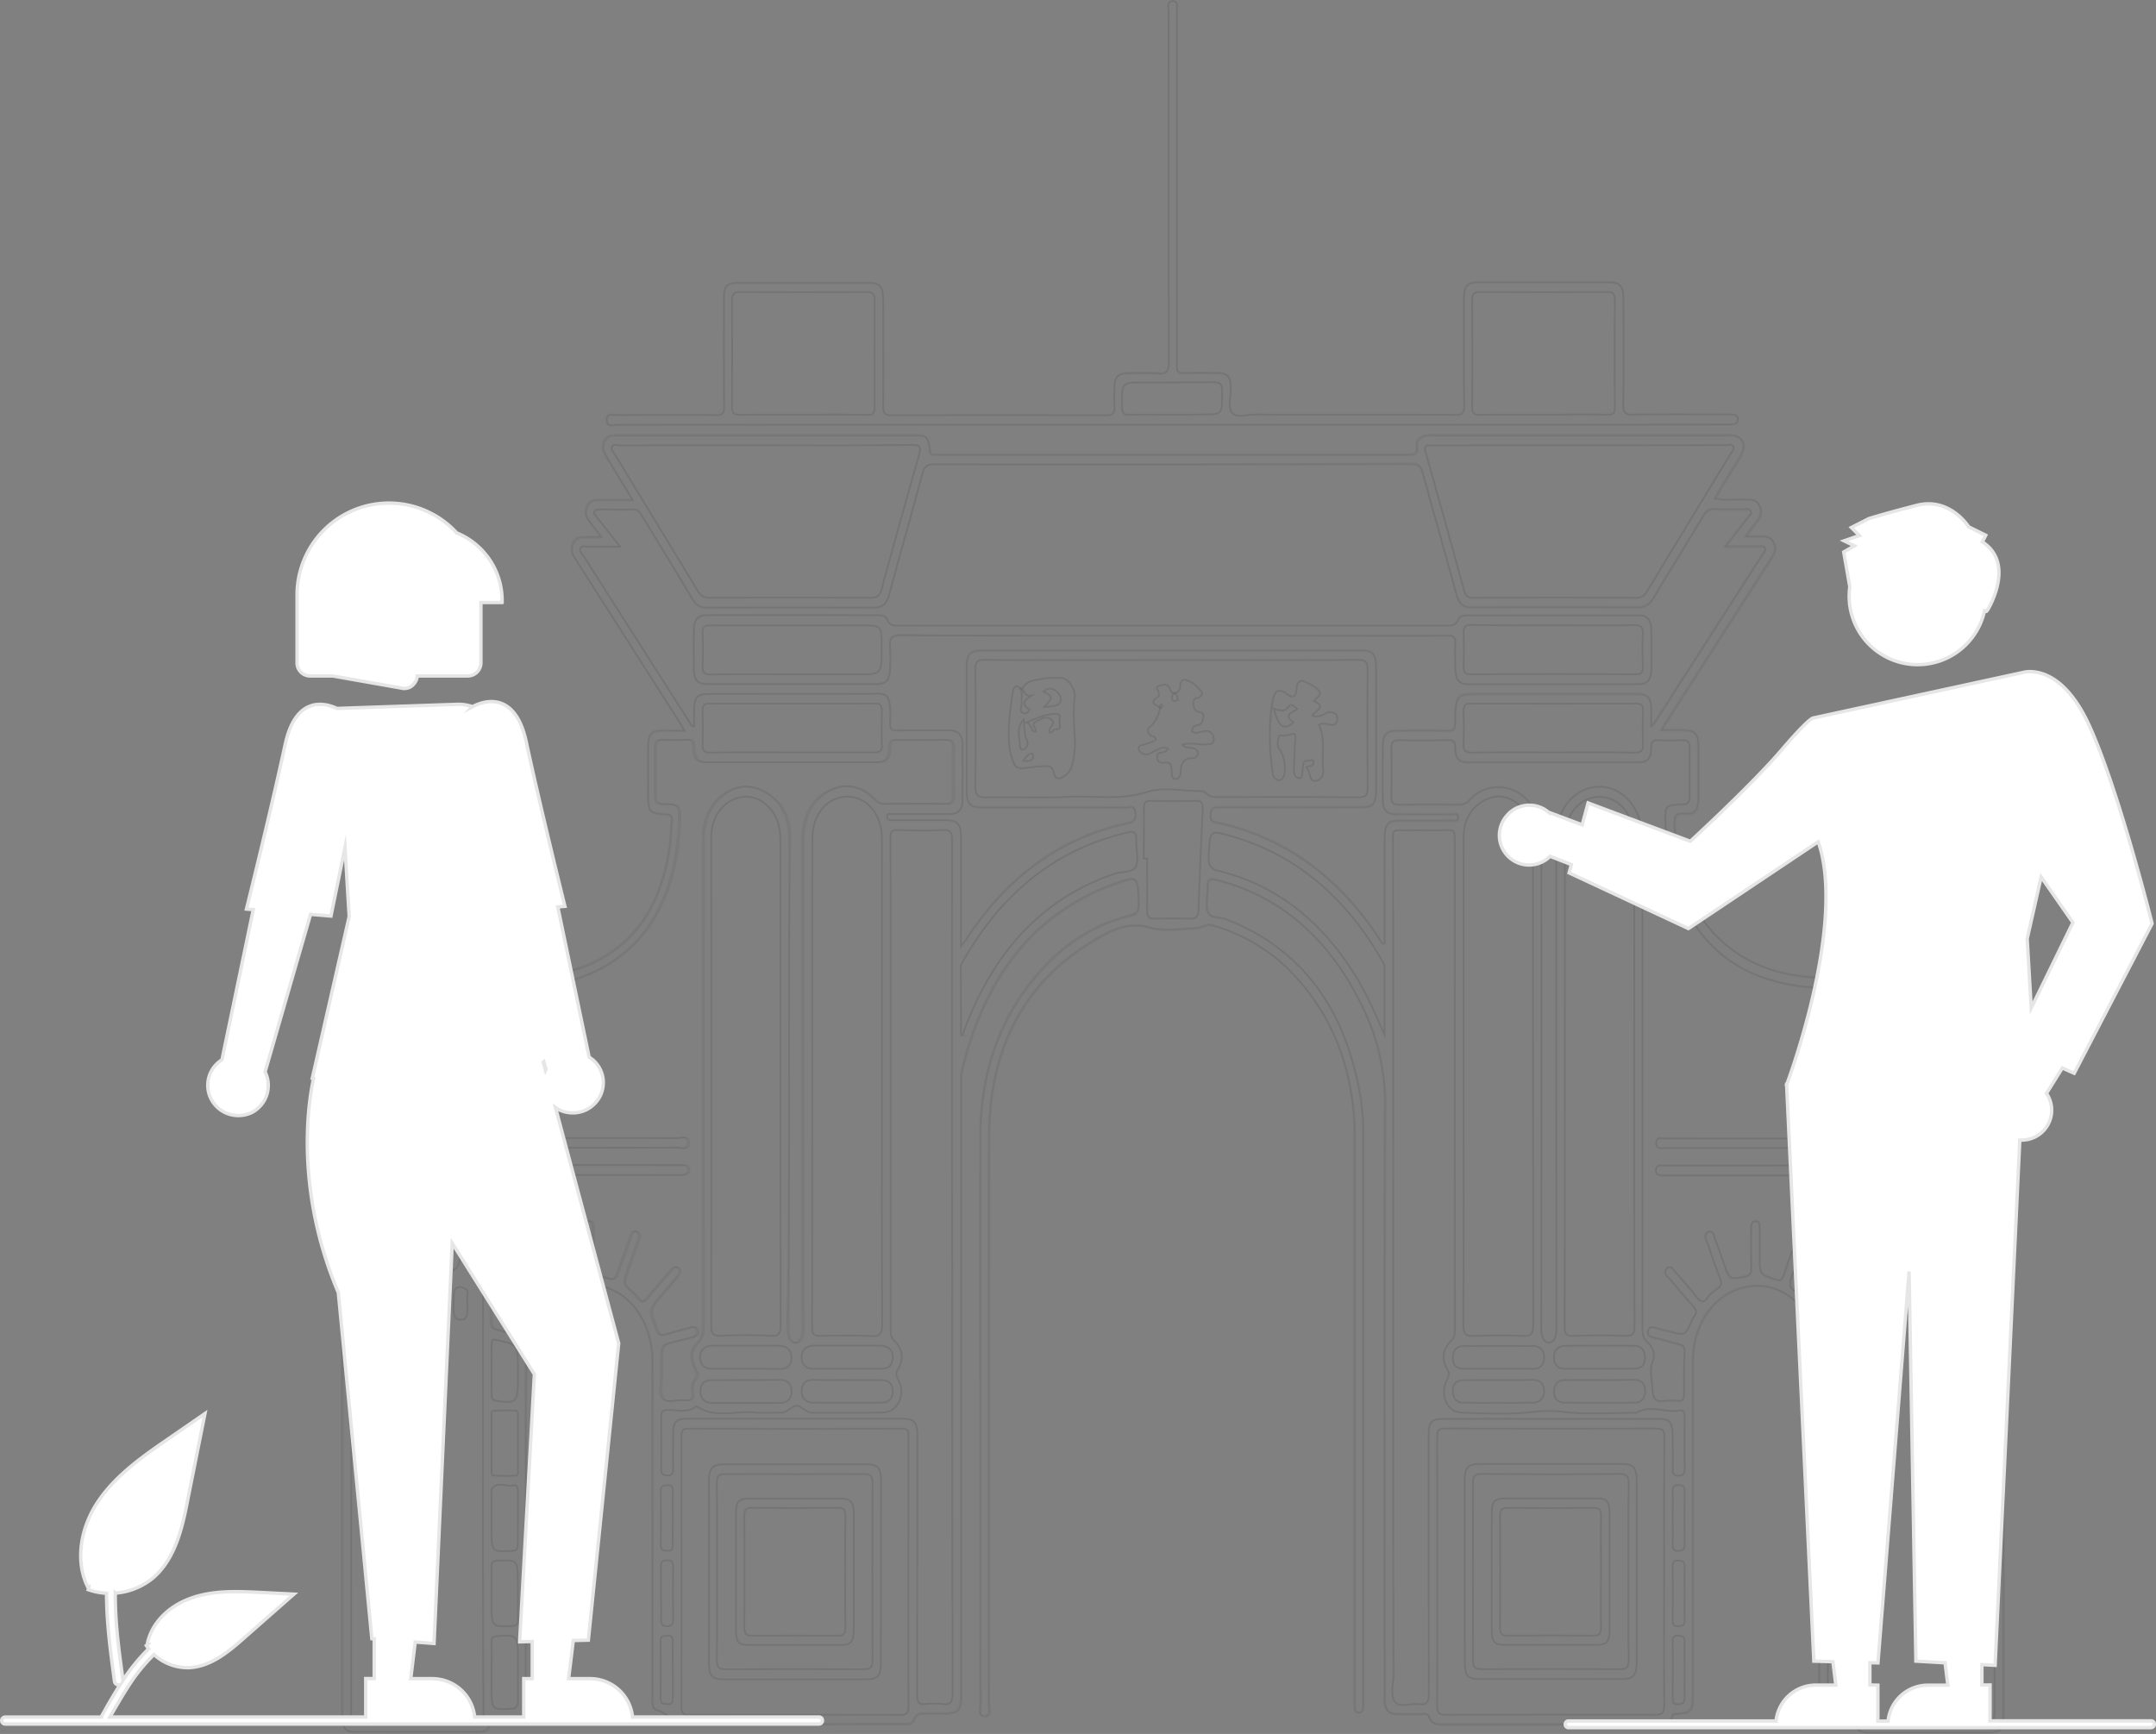 <svg xmlns="http://www.w3.org/2000/svg" viewBox="0 0 1269.29 1021"><rect x="0" y="0" width="1269.29" height="1021" fill="#808080" stroke="none"/><defs><style>.cls-1{fill:none;stroke:#000;isolation:isolate;opacity:0.05;}.cls-1,.cls-2{stroke-miterlimit:10;}.cls-2{fill:#fff;stroke:#e6e6e6;stroke-width:2px;}</style></defs><g id="图层_1" data-name="图层 1"><g id="图层_2" data-name="图层 2"><path class="cls-1" d="M483.31,701H467.57c-4.75,0-7.06,2.85-7.06,8.14-.13,6.38-.13,12.9,0,19.28.14,6.1,2.31,8.55,7.74,8.68A92.56,92.56,0,0,0,480.6,737c3.8-.41,4.75,1.36,4.48,5.43s0,8.41,0,12.62c0,10,0,10-8.55,10s-10,1.63-10,12v296.43c0,7.06,1.9,9.64,7.2,9.64,24.43.13,49,0,73.43,0,2.44,0,5.15-.55,5.7-3.13,1.22-6.51,5.15-5,8.82-5.15h5.7c5.16-.14,7.19-2.31,7.19-8.55q.21-44.6.14-89c0-38.14-.41-76.28.13-114.42C575.07,837,593,818.68,615,820.17c19.41,1.36,34.07,20.49,34.2,44.79.14,50.76,0,101.52,0,152.29v45.19c0,2.86-.13,7.06,2,7.61,6.11,1.49,11,8,16.83,8.14,43.3.54,86.59.27,129.76.27,1.9,0,4.34,0,5.15-2.17,1.77-5,5.3-4.07,8.69-4.07h8.82c9.1,0,10.45-1.5,10.45-12.08V701.68c0-2.85-.13-5.7.55-8.28,13.43-55.24,42.62-92.84,90.26-109.81,13.3-4.75,13.16-4.47,13.7,11.68.14,4.48-1.08,6.11-4.75,7.06-20.63,4.88-38.41,16.15-53.47,33.11-23.62,26.61-35,59.32-35,97.59.14,110.89,0,221.65.14,332.54,0,3-1.9,8.28,2.44,8.28,4.07,0,2.44-5.3,2.44-8.42.14-111-.13-222.05.14-333.08.13-51.3,20.22-89.58,59-113.6,10.72-6.65,21.72-13.3,35.42-9.37,8.83,2.58,18.46.68,27.83.41,3-.14,5.56-2.71,9.23-1.63,22.8,6.38,42.07,19.82,57.41,40.45,18,24.29,26.33,52.66,26.33,84.56V1067.6c0,1.9,0,3.94,2.17,4.07s2.72-1.9,2.85-4.07V733.17a152.78,152.78,0,0,0-1.35-22.26q-12.82-80.62-79.68-106.55c-3.66-1.36-9,0-10.58-4.48-1.36-3.93.13-9.09,0-13.71-.14-5,1.36-5.83,5.56-4.75,38.55,10.05,66.92,35.56,85.92,75.33a128.79,128.79,0,0,1,13,57.82c-.54,114.83-.27,229.66-.27,344.62v5.43c.13,5,2.44,7.73,6.78,7.87h15.48c1.49,0,3.12-.68,3.93,1.63,1.63,4.75,5.16,4.48,8.69,4.48h124.19c4.21,0,8.42.68,10.45-5.16.55-1.49,1.77-1,2.72-1,8.41-.82,9.23-1.77,9.23-11.67V867a60.92,60.92,0,0,1,1.08-13.17c4.35-21.58,21.18-35.29,40.59-33.25,18,1.9,32.3,20.36,32.84,42.62.27,11,.14,22.12,0,33.11-.13,42.35-.13,84.7-.27,127.05,0,14.25.14,28.5.27,42.75.14,6.79,1.9,9,7.87,9.09h9.37c1.63,0,2.85,0,3.39,2.45,1.09,5,4.48,5.83,8.42,5.83,23.07-.13,46.15,0,69.35,0,8.42,0,9.91-1.63,9.91-11.53V773.07c-.13-4.88-2.44-7.33-6.38-7.6a71.3,71.3,0,0,0-9.36,0c-2.31.14-3-1-2.85-3.53.13-6.78.27-13.71,0-20.49-.14-3.8,1.22-4.21,3.93-4.08,4.35.28,8.69.14,12.9,0,5.43-.13,7.6-2.57,7.74-8.82s.13-12.48,0-18.73-2.31-8.55-7.74-8.68c-4.75-.14-9.37,0-14.93,0,1.36-1.63,1.9-2.31,2.44-3,8.28-9.91,10.45-21.45,6.11-34.34-4.21-12.22-13.71-19.27-25.65-19.27-5.7,0-11.4.27-17.11,0-13.3-.68-22.93,5.29-28.91,19.41,0,.13-.54,0-.81,0V647.66c-.14-6.52-2.31-9-8-8.82s-11.4.4-17.1.27c-17.1-.55-33.66-3.67-48.86-13.17-26.06-16.29-36.92-43.3-39-76.41-.27-5.16.41-7.6,5.57-7.2,6.65.55,8.28-1.76,8.41-9.36V502.84c0-7.47-1.9-9.51-8.41-9.64H1243c2.57-3.94,4.2-6.65,6-9.37,19.54-30.4,39-60.8,58.5-91.21,1.76-2.71,3.53-5.56,2-9.23-1.63-3.93-4.61-4.34-7.87-4.2h-9c2.58-3.4,4.07-5.43,5.7-7.47,2.17-2.85,4.62-5.56,2.85-10s-5-4.21-8.28-4.35c-5.83-.13-11.8.68-18.32-.54,2.85-4.75,5.29-8.82,7.74-12.89s5.29-8.42,7.73-12.76c3.26-5.7,1-10.86-4.75-11.54a25,25,0,0,0-3.12,0H1108.48a18,18,0,0,0-4.62.27c-2.57.68-5,2.45-4.61,5.57.81,6.11-2.31,5.56-5.7,5.56H814.76c-1.35,0-2-.27-2.31-2.3-1.08-8.69-1.62-9.1-9-9.1H628.68c-3.26,0-6.38.14-8,4.07-1.49,3.67.27,6.52,1.9,9.37,4.75,7.74,9.5,15.61,14.93,24.57h-21c-2.85,0-5,1.35-6.1,4.61-1.09,3-.28,5.43,1.49,7.74,2.17,2.85,4.21,5.56,7.19,9.5H610.9c-3.26,0-6.65-.27-8.55,3.93s.27,7.2,2.3,10.32Q634.38,440.33,664.1,487c1.23,1.9,2.31,3.8,3.94,6.51-5,0-9.37-.14-13.57,0-5.84.14-7.88,2.31-7.88,9.09-.13,9.1,0,18.06,0,27.15,0,11.81.55,12.62,10.59,13,2.72.14,3.8.81,3.39,4.07-.54,5-.54,10.05-1.22,14.93C654.2,597.57,637.5,622,607.23,633c-16.56,6.11-33.52,7.06-50.62,6-6.93-.41-9,1.9-9,10V665.3c-9.23-17.23-14.52-20.49-31.35-20.49-5.71,0-11.41-.14-17.11,0-11.8.27-22,9.5-25.11,22.8C470.42,680.23,474.08,691.09,483.31,701ZM954.43,313.09h326.29a33.12,33.12,0,0,0,5.16-.27,2.39,2.39,0,0,0,2-2.45c.14-1.63-.54-2.71-1.9-3a20.64,20.64,0,0,0-4.07-.27c-18.59,0-37.19-.14-55.78.13-4.35,0-5.84-.81-5.71-6.38.41-20.22.14-40.58.14-60.8,0-8.69-1.76-10.73-9.09-10.73h-76c-7.06,0-8.82,2.17-8.82,10.45,0,20.63-.14,41.4.13,62,0,4.75-1.22,5.57-4.88,5.57-39.64-.14-79.27,0-118.9-.14-4.35,0-10,2.31-12.9-1.08-2.58-3.13-.54-9.51-.68-14.53-.27-6.78-1.9-8.82-7.87-8.82-6.51-.14-13.16-.14-19.68,0-3,.14-4.61-.95-4.21-4.61.14-1.63,0-3.26,0-4.76V70.4c0-2.44,1.09-6.65-2.44-6.65-3.8,0-2.31,4.21-2.44,6.65-.14,15.89,0,31.77,0,47.65q0,79,.13,157.85c0,5.16-.67,7.73-5.83,7.19-6.38-.54-12.76-.13-19.14-.13-4.61,0-7.06,2.71-7.06,8.14,0,3.66-.27,7.19,0,10.86.41,4.48-.81,5.7-4.75,5.7q-63.31-.21-126.77,0c-3.53,0-4.61-1.09-4.61-5.29q.19-31.37,0-62.71c0-7.87-1.9-10-8.69-10H699.53c-6.92,0-8.55,2-8.55,9.91,0,20.9-.14,41.81.13,62.71,0,4.21-1,5.43-4.61,5.29-19.27-.27-38.55-.13-58,0-2.44,0-6.65-1.63-6.51,3s4.34,2.71,6.78,2.71Q791.49,313,954.43,313.09Z" transform="translate(-264.76 -62.98)"/><path class="cls-1" d="M483.31,701c-9.23-9.91-12.76-20.77-9.77-33.93s13.3-22.4,25.11-22.8c5.7-.14,11.4,0,17.1,0,16.83,0,22.13,3.39,31.36,20.49V648.47c0-8.14,2-10.45,8.95-10,17.11,1,34.07,0,50.63-6,30.27-11.13,47-35.43,52.12-71.26.68-4.89.68-10,1.22-14.93.27-3.26-.81-3.94-3.39-4.07-10-.41-10.59-1.09-10.59-13,0-9.1-.13-18,0-27.15.14-6.78,2-9,7.87-9.09,4.21-.14,8.55,0,13.58,0-1.63-2.72-2.72-4.75-3.94-6.52l-59.45-93.24c-1.9-3.12-4.21-6-2.31-10.32s5.3-3.93,8.56-3.93h8.14c-3-3.94-5.16-6.65-7.19-9.51-1.77-2.3-2.58-4.75-1.5-7.73a6.33,6.33,0,0,1,6.11-4.62h21c-5.43-8.95-10.18-16.69-14.93-24.56-1.77-2.85-3.53-5.7-1.9-9.37,1.63-3.93,4.75-4.07,8-4.07H803c7.33,0,7.88.41,9,9.09.27,2,1,2.31,2.31,2.31H1093c3.39,0,6.51.41,5.7-5.56-.41-3.13,2-4.89,4.61-5.57a17.49,17.49,0,0,1,4.62-.27h173.73a23.2,23.2,0,0,1,3.12,0c5.84.68,8,5.84,4.75,11.54-2.44,4.34-5.16,8.55-7.74,12.76l-7.73,12.89c6.51,1.22,12.48.41,18.32.54,3.39.14,6.65,0,8.28,4.35s-.68,7.19-2.85,10c-1.63,2-3.12,4.07-5.7,7.46h9c3.26-.13,6.24.28,7.87,4.21s-.14,6.52-2,9.23c-19.54,30.4-39,60.81-58.49,91.21-1.77,2.72-3.4,5.43-6,9.37H1256c6.65.13,8.41,2.17,8.41,9.63v30.13c0,7.61-1.76,9.91-8.41,9.37-5.16-.41-5.84,1.9-5.57,7.19,2,33.12,12.76,60.13,39,76.42,15.2,9.5,31.89,12.62,48.86,13.16,5.7.14,11.4-.13,17.1-.27s7.87,2.31,8,8.83c.13,5.42,0,10.85,0,16.28.4,0,.81.14.81,0,5.84-14.11,15.61-20.08,28.91-19.41,5.7.28,11.4,0,17.1,0,12,.14,21.45,7.06,25.66,19.28,4.34,12.89,2.17,24.29-6.11,34.34-.54.68-1.09,1.49-2.44,3h14.93c5.42.14,7.6,2.45,7.73,8.69s.14,12.49,0,18.73-2.31,8.69-7.73,8.82c-4.35.14-8.69.14-12.9,0-2.71-.13-4.07.41-3.93,4.07.27,6.79.13,13.71,0,20.5,0,2.58.67,3.66,2.85,3.53q4.68-.21,9.36,0c4.07.27,6.24,2.85,6.38,7.6V1071.4c0,9.91-1.36,11.54-9.91,11.54h-69.36c-3.93,0-7.32-.81-8.41-5.84-.54-2.44-1.77-2.58-3.39-2.44h-9.37c-5.84-.14-7.74-2.17-7.87-9.09-.14-14.25-.27-28.51-.27-42.76q0-63.52.27-127c0-11,.13-22.12,0-33.12-.54-22.26-14.8-40.58-32.85-42.62-19.27-2-36.1,11.68-40.58,33.26a60.83,60.83,0,0,0-1.09,13.16v193.82c0,9.91-.81,10.86-9.23,11.68-1,.13-2.17-.41-2.71,1-2,6-6.38,5.15-10.45,5.15H1114.59c-3.53,0-7.06.28-8.69-4.48-.81-2.3-2.58-1.62-3.94-1.62h-15.47c-4.34,0-6.65-2.72-6.79-7.88v-5.43c0-114.82-.27-229.78.28-344.61a128.79,128.79,0,0,0-13-57.82c-19-39.77-47.37-65.42-85.92-75.33-4.21-1.09-5.7-.27-5.57,4.75.14,4.62-1.35,9.77,0,13.71,1.5,4.48,6.93,3.12,10.59,4.48q67,25.86,79.67,106.55a134.21,134.21,0,0,1,1.36,22.25v334.44c-.13,2.17-.54,4.21-2.85,4.07s-2.17-2.17-2.17-4.07V732.62c0-31.89-8.42-60.39-26.33-84.55-15.34-20.63-34.48-33.94-57.41-40.45-3.67-1.09-6.25,1.49-9.23,1.63-9.37.27-19,2.17-27.83-.41-13.71-3.94-24.7,2.71-35.42,9.37-38.82,24.16-58.91,62.29-59.05,113.6q-.4,166.55-.13,333.08c0,3,1.63,8.41-2.44,8.41-4.35,0-2.45-5.29-2.45-8.28q-.19-166.34-.13-332.53c0-38.28,11.4-71,35-97.59,15.07-17,33-28.1,53.48-33.12,3.67-.81,4.89-2.44,4.75-7.06-.54-16.28-.41-16.42-13.71-11.67-47.64,17-76.95,54.56-90.26,109.81-.67,2.58-.54,5.56-.54,8.28v358.45c0,10.59-1.22,12.08-10.45,12.08H811.1c-3.26,0-6.79-1-8.69,4.08-.81,2-3.12,2.17-5.16,2.17-43.29,0-86.59.27-129.75-.27-5.84-.14-10.59-6.65-16.83-8.15-2.31-.54-2-4.75-2-7.6V864.42c0-24.3-14.79-43.44-34.2-44.79-22-1.5-39.91,16.83-40.18,42.62-.41,38.14,0,76.27-.13,114.41q0,44.6-.14,89c0,6.11-2,8.28-7.19,8.55-1.9.14-3.8,0-5.7,0-3.53.14-7.61-1.35-8.83,5.16-.54,2.58-3.25,3.12-5.7,3.12H473.13c-5.43,0-7.19-2.58-7.19-9.63V776.46c0-10.31,1.36-11.94,10-11.94s8.55,0,8.55-10c0-4.21-.27-8.42,0-12.63s-.67-5.83-4.47-5.42c-4.08.4-8.28.13-12.36.13-5.42-.13-7.6-2.58-7.73-8.69-.14-6.38-.14-12.89,0-19.27.13-5.29,2.44-8.14,7.06-8.14A156,156,0,0,0,483.31,701Zm347.2-80.76c1.35-2,1.9-2.71,2.44-3.53,24.3-37.59,56.19-60.94,95.82-69.35,3.26-.68,4.62-1.77,4.35-6-.41-5-3.4-3.12-5.3-3.12-28.23-.13-56.59-.13-84.83-.13-7.33,0-9.23-2.18-9.23-10.59V456.42c0-8.55,1.9-10.73,9.23-10.73h222.87c7.33,0,9,2,9,10.73v70.44c0,9.37-1.49,11.13-9.64,11.13H982.39c-3.26,0-5,.41-5,5,0,3.67,1.62,3.53,3.8,4.07,39.9,8.55,72.07,31.9,96.36,69.63.55.82.68,2.45,2.31,1.63v-62c0-8.14,1.9-10.31,8.82-10.45h30.54c1.63,0,4.07.82,3.94-2.17-.14-2.71-2.45-1.36-3.8-1.49-11-.14-22.13,0-33.12-.14-5.43,0-7.47-2.44-7.47-8.82-.13-10.18,0-20.5,0-30.68,0-7.32,2-9.63,8.42-9.63,10-.14,19.95-.14,30,0,3,0,4.2-.68,4.2-4.62.27-17,.41-17,14.93-17h91.48c7.2,0,9,1.9,9,10.18v8.82a19,19,0,0,0,1.77-1.77q32-49.87,64.06-99.89c.54-.95,1.63-1.77,1.22-3.12-.68-1.63-2-1.09-3.26-1.09h-20.22c5.16-6.51,9.37-11.94,13.57-17.37.68-.95,2.18-1.9,1.5-3.4s-2-1.08-3.26-1.08c-6,0-12.08.13-18-.14-3.12-.13-5,1.22-6.79,4.07-9.64,16.16-19.54,32-29.18,48.19-2.31,3.8-4.89,5.56-9,5.56-32.71-.13-65.56-.13-98.27,0-5,0-7.33-2.3-8.82-7.73-6.51-23.89-13.3-47.64-19.81-71.53-1.09-3.94-2.58-5.16-6.25-5.16q-140.68.81-281.63.41c-3.81,0-5.3,1.49-6.52,5.56-6.38,23.75-13.17,47.24-19.54,71-1.5,5.83-4.21,7.87-9.37,7.87q-48.85-.21-97.72,0c-4.08,0-6.66-1.49-9-5.43-9.64-16.15-19.41-32.17-29.18-48.18-1.23-2.17-2.31-4.35-5.16-4.21-6.79.14-13.44,0-20.23,0-.95,0-2.3-.14-2.85,1-.81,1.63.68,2.44,1.36,3.53,4.21,5.43,8.55,10.86,13.71,17.37H610.76c-1.49,0-3.39-.81-4.21,1.09s1.09,3.12,1.9,4.48q31.15,49.07,62.58,98.13c.54.81.81,2.31,2.44,2V484c0-11.27.95-12.49,10.59-12.49h90c11.68,0,15.75-3.25,14.8,16.56-.14,4.07,1.08,5,4.34,5,10.18-.27,20.36-.13,30.54-.13,4.62,0,7.74,2.31,7.74,8.14.13,11,.13,22.13,0,33.12,0,5.29-2.45,8-7.2,8H789.65c-1.08,0-2.71-.68-2.58,1.63.14,1.76,1.5,2,2.72,2h31.08c8,0,9.77,1.9,9.77,11.27C830.51,577.62,830.51,598.12,830.51,620.24Zm341.76,79.81c0,48.05,0,96-.13,144,0,4.61.67,9.5,4.61,9.63,3.67,0,4.34-4.75,4.34-9.23q-.19-141.5-.13-283.12v-7.2c.68-14.93,11.4-27.14,24.16-27.69,15.06-.68,26.6,12.76,26.6,31.08v286.8c0,3.66,0,6.79,3.12,9.36s4.48,7.06,3,10.73c-2.31,5.7-.54,10.72-.27,16.15.27,7.74,2.85,8.14,7.73,7.46a32.09,32.09,0,0,1,7.2,0c3,.28,3.8-1.08,3.8-4.48-.14-8.27-.14-16.42.27-24.7.13-3.26-1.36-3.66-3.26-4.07-4.88-1.36-9.77-2.58-14.66-3.94-1.9-.54-4.2-.81-3.66-3.8.68-3.39,3-2.3,5.16-1.76,2.71.81,5.42,1.36,8,2,8.69,2.3,8.69,2.3,12.9-6.93a9.79,9.79,0,0,1,1.08-2c1.9-2.31,1.23-3.94-.54-6-4.75-5.3-9.36-10.73-13.84-16.16-1.36-1.63-3.94-3.39-1.9-5.83,2.3-2.85,3.93.27,5.43,2,3.12,3.53,6.1,7.06,9.22,10.59,1.91,2.31,3.67,5.56,6,6.38,2.71,1,3.93-3.67,6.24-5,1.09-.68,1.9-1.63,3-2.31,2.58-1.49,2.85-3.26,1.63-6.24-2.72-6.79-5-13.58-7.33-20.5-.82-2.17-2.72-5.29.4-6.65s3.4,2.58,4.21,4.62c1.9,4.75,3.53,9.63,5.16,14.38,3.26,9.1,3.26,8.82,11.81,7.33,3.66-.68,4.34-2.17,4.2-6-.27-7.06-.13-14.12-.13-21,0-2.44-.27-5.56,2.44-5.7,3-.13,2.58,3.12,2.58,5.43v14.52c0,11.54,0,11.27,9.37,14.39,2.85,1,3.93.14,4.88-2.85,2.44-7.06,4.89-14.12,7.47-21,.81-2,1.35-5.43,4.07-3.8s1.08,4.07.41,6.25L1322,809c-1.22,3.53-3.66,7.19-3.39,10.59s4.61,4.2,6.78,6.65a9.07,9.07,0,0,1,1.5,1.76c1.49,2.44,2.71,2,4.34,0,4.21-5.29,8.69-10.31,13.17-15.34,1.49-1.76,3.25-4.88,5.56-2.44s-.41,4.62-1.76,6.38c-4.48,5.29-9,10.45-13.44,15.75-1,1.22-2.31,2-1.49,4.47,4.75,13.44,4.61,13.44,17,10.32.14,0,.27-.14.54-.14,3.94-.4,5.3-2.44,5.16-7.33-.27-21.44-.13-43-.13-64.47,0-7.33,2-9.77,8.28-9.9,2.44,0,4.88-.14,7.19,0,2,.13,3-.41,3.12-3.26.27-4.62-.13-6.92-5.29-6.92-40.72.27-81.44.13-122,.13H1243c-1.9-.13-3.67-.54-3.4-3.39.14-2.44,1.9-2.44,3.53-2.44h3.67c41,0,82.11,0,123.1.13,3.4,0,4.62-.68,4.75-5.16.14-5.15-2-5.29-5.29-5.29q-62.3.21-124.6,0c-2,0-5.16,1.09-5-3,.13-3.66,3-2.58,4.88-2.58,10.05-.13,20,0,30,0,23.75,0,47.64-.13,71.39.14,3.67,0,4.62-1,4.48-5.29-.4-6.38,0-12.9-.13-19.28,0-3.93,1.35-7,4.75-7.46,3-.41,3.12-2.17,3.12-4.75,0-15.88-.14-31.76,0-47.64,0-3.8-1.09-4.75-4.21-4.62-10.72.55-21.31.55-32-1.08-19.68-3.12-37.87-10.45-52.53-26.88-16.28-18.32-22.94-41.53-24.16-67.18-.68-12.22-.54-12.35,9.91-12.63,3.12-.13,4.21-1.22,4.21-4.88-.14-9.5-.14-18.87,0-28.37,0-3.26-1-4.75-3.94-4.61-5,.13-10,.27-14.93,0-3-.14-3.66,1.22-3.8,4.47-.13,6.66-2,8.56-8.14,8.56h-99.36c-5.83,0-7.73-1.9-7.87-8.83-.13-3.53-1.22-4.34-3.93-4.2-9.64.13-19.28.27-28.91,0-3.53-.14-4.89.95-4.75,5.43.27,8.95.27,18,0,27.14-.14,4.34,1.22,5.43,4.75,5.43,11.67-.27,23.48-.14,35.15,0a8.14,8.14,0,0,0,6.38-3,22.31,22.31,0,0,1,15.47-7.33c15.07-.67,26.47,12.49,26.61,30.95C1172.27,604.9,1172.27,652.54,1172.27,700.05Zm-443,.54c0,48.46,0,96.78-.13,145.23,0,4.35,1.49,8,4.61,7.87,2.72-.13,4.48-3.8,4.35-8.14-.28-20.9-.14-41.8-.14-62.71V558.08c0-13,4.34-23.21,14.52-28.91s20.09-3.67,28.64,5.29a5.8,5.8,0,0,0,4.75,1.9c12.22,0,24.43-.13,36.78,0,3.4,0,3.94-1.63,3.94-5-.14-9.23-.27-18.46,0-27.69.14-4.07-1.22-5.16-4.48-5q-14.46.19-28.91,0c-3,0-4.21.68-4.21,4.61,0,6.52-2,8.55-7.6,8.55H681.61c-5.83,0-7.6-1.9-7.87-9-.14-3.13-.81-4.35-3.53-4.21-5,.13-10,.27-14.93,0-3.12-.14-4.21,1.22-4.21,4.88q.21,13.85,0,27.69c-.13,3.94,1.09,5.16,4.48,5.3,10.18.13,10.18.27,9.64,12.35,0,.81-.14,1.63-.14,2.44-2.85,45.06-23.21,75.33-59.17,87.68-15.88,5.43-32.17,6.25-48.59,5.3-3.81-.28-5,.81-5,5.42.27,15.48.14,30.95.14,46.42,0,2.31-.41,4.62,2.85,4.89s4.89,3.39,4.89,7.33c0,6.38.4,12.89-.14,19.27-.27,4.75,1.09,5.57,4.75,5.57q49.68-.21,99.35,0c2.31,0,6.25-1.77,6.38,2.44.27,5-4.07,3.12-6.38,3.12-41,.14-82.11.14-123.1,0-3.26,0-5.3,0-5.3,5.16s2,5.16,5.3,5.16c40.85-.14,81.71,0,122.56,0h4.07c1.5,0,2.85.4,3,2.44a2.78,2.78,0,0,1-2.85,3.26c-1.49.13-3.12.13-4.62.13H540.59c-3.26,0-4.89.41-4.89,5s1.36,5.56,4.75,5a20.6,20.6,0,0,1,4.08,0c8.28,0,9.9,1.9,9.9,11.67v63.79c0,3.26.41,5.16,3.67,5.7,4.21.68,8.69,3.53,12.49,2.45,3.39-.82,2.85-7.6,5.43-10.86,1.9-2.31,1.22-3.94-.68-6-5-5.57-9.78-11.27-14.66-17-1.22-1.49-2.72-3.12-.82-5,1.63-1.77,3.13-.41,4.48,1.08,3.8,4.35,7.74,8.55,11.27,13.31,3.26,4.34,6.11,7.46,10,.95a8.32,8.32,0,0,1,3.4-2.72c2.57-1.49,2.71-3.26,1.62-6.24-2.85-7.33-5.42-14.8-8-22.13-.82-2.17-1.63-4.48,1-5.56,2.17-.95,3,1.36,3.66,3.12,1.77,5,3.67,9.91,5.43,14.93,3.8,10.59,3.8,10.32,13.57,8.28,3.12-.68,3.4-2.17,3.4-5.16-.14-7.6,0-15.2,0-22.94,0-2-.14-4.47,2.17-4.61,2.58-.14,2.71,2.58,2.71,4.75v16.29c0,10.31.14,10,8.55,12.76,3.67,1.22,4.75-.14,6-3.67,2.3-6.92,4.88-13.71,7.32-20.49.68-2,1.36-4.62,3.94-3.13,2.17,1.23,1.36,3.26.68,5.16-2,5.57-3.94,11.13-6,16.7-3.12,8.55-3.12,8.55,3.53,14.38a9.93,9.93,0,0,1,2.3,2.45c1.9,3,3.4,2.85,5.57.13,4.61-5.7,9.5-11.13,14.25-16.69,1.22-1.36,2.58-2.17,4.07-.68,1.63,1.76.55,3.26-.54,4.61-3,3.53-6.11,7.06-9.09,10.73-7.88,9.23-7.74,9.09-3.13,20.9,1.09,2.85,2.31,3.39,4.75,2.71,5-1.49,10.05-2.85,15.07-4.2,1.76-.55,3.66-.41,4.07,2.17.41,2.31-1.22,3.12-2.85,3.53-3.39.95-6.65,1.76-10,2.58-8.42,2.17-8.42,2.17-8.28,11.8,0,2.45-.14,4.89,0,7.2.27,5-1.77,11.26.81,14.52s8.15.54,12.35,1.09,6.11-.55,5-5.84a8.22,8.22,0,0,1,1.76-6.65c2-2.31,1.09-3.8-.14-6.11-2.85-5.16-3-11,1.09-14.79,3.8-3.67,3.67-7.6,3.67-12.08V557.81c0-10.59,3-19.28,10.31-25.52,8.14-7.06,17.24-8,26.33-2.72,9.5,5.57,14.25,14.8,14.25,27.15C729.25,604.63,729.25,652.54,729.25,700.59ZM1439,923.87V782.44c0-12,0-11.81-10.18-11.54-2.72,0-3.53.81-3.53,4.07.14,9,.14,18,0,27.15,0,7.06-2,9.63-7.87,9.63q-17.31.21-34.61,0c-5.84,0-7.88-2.57-8-9.63v-21c0-10,0-9.77-8.69-10-3.8-.14-5,1-5,5.56q.21,147.4,0,294.94c0,4.48,1,5.84,4.89,5.7q33.39-.4,66.64,0c4.88,0,6.38-1.09,6.38-7.06C1438.84,1021.45,1439,972.59,1439,923.87Zm-889.84.67V782.3c0-11.94,0-11.81-10.18-11.54-2.85.14-3.39,1.09-3.39,4.21q.2,13.85,0,27.69c-.14,6.24-2.31,8.82-7.6,8.82-11.67.14-23.48.14-35.16,0-5.43,0-7.6-2.58-7.6-8.68-.13-7.47,0-14.8,0-22.26,0-9.78,0-9.5-8.28-9.78-3.8-.13-5.43.55-5.43,5.7q.21,147.62,0,295.21c0,4.21.95,5.43,4.62,5.43,22.53-.13,45.2-.27,67.73,0,4.21,0,5.56-1.22,5.56-6.24C549,1022.13,549.14,973.27,549.14,924.54ZM825.35,809.18V558.62c0-4.34-.14-7.19-5-6.92a253.7,253.7,0,0,1-26.88,0c-3.66-.14-4.61,1.08-4.48,5.29.14,20.63.14,41.4.14,62V844.87c0,3-.14,5.57,2.44,7.87,4.75,4.48,5.43,10.46,1.9,16.56-1.35,2.31-1.22,3.4,0,5.57,4.89,9.09.27,19.54-9,19.81-13.84.28-27.55.14-41.39.14-3.67,0-6.52-3.94-9.23-4.07s-5.57,4.21-9.23,4.07c-5-.14-10,.41-14.93-.14-11.54-1.35-23.48,3.8-34.48-3.52a.63.63,0,0,0-.4-.14c-5.7,4.61-12.08,1.49-18.06,2.31-2.44.27-2.71,1.49-2.71,3.8,0,10.18.14,20.49,0,30.67,0,3.4,1.36,3.94,3.8,3.94s3.26-1,3.26-3.8c-.14-6.65,0-13.3,0-19.82,0-8,1.63-9.77,8.55-9.77H795.9c7.46,0,9,1.9,9,10.72,0,50.36,0,100.85-.13,151.2,0,4.48.54,6.65,4.88,6.11a43.45,43.45,0,0,1,10.32,0c4.61.68,5.7-1.36,5.7-6.65Q825.22,934.53,825.35,809.18ZM1085,808.9v239.84c0,5.7-2.17,13.16,1.08,16.69,3,3.26,9.23.41,14,1.09,5,.68,5.84-1.63,5.7-6.93q-.19-74.71-.13-149.43c0-10.18,1.22-11.68,9.64-11.68h124.59c8.15,0,9.37,1.5,9.51,11.27,0,6,.13,12.08,0,18-.14,3.12.67,4.21,3.52,4.21s3.53-1.22,3.53-4.34q-.2-15.07,0-30.14c0-2.57-.4-4.47-3.12-3.93-8.28,1.49-16.83-3.53-25,1.22a2.58,2.58,0,0,1-1.09.14c-14.11,0-28.37,1.08-42.35-.55a71.92,71.92,0,0,0-17.1,0c-14.11,1.63-28.64,1-42.89.41-8.55-.27-12.89-11-8.28-19.41,1.22-2.31,1.5-3.66,0-6.11-3.39-6-2.58-11.81,2.17-16.56,1.9-1.76,2.31-3.66,2.31-6.1V556.31c0-3.39-.81-4.48-3.66-4.48-8.42.28-16.83,0-25.38.14-8.15,0-7.33-1-7.33,8.28Q1085.14,684.44,1085,808.9ZM954.16,451.67c-36.65,0-73.43.13-110.08-.14-3.94,0-5.29,1.09-5.29,6,.27,22.53.27,44.93,0,67.46-.14,5.7,1.08,7.6,6.1,7.46,15.88-.4,31.76.55,47.51-.27s31.49,2.31,47.37-2.85c9.77-3.12,20.9-.54,31.35-.54a4.72,4.72,0,0,1,3.8,1.36c1.77,2,3.8,2.17,6.11,2.17,28,0,55.78-.14,83.74.13,4.35,0,5.16-1.76,5-6.24-.14-22.94-.14-45.74,0-68.68,0-4.88-1.36-6-5.3-6C1027.86,451.8,991.07,451.67,954.16,451.67ZM715.68,325.17H629.36c-1.5,0-3.4-.95-4.21.81s1,3.26,1.76,4.62c16.16,26.74,32.44,53.34,48.59,80.08,1.77,2.85,3.53,4.34,6.79,4.2q47.85-.19,95.69,0c3.39,0,4.89-1.35,5.84-5q10.78-39.5,22-78.86c1.36-4.88.82-6.1-3.66-6.1C773.37,325.3,744.59,325.17,715.68,325.17Zm479,0H1107.8c-2.85,0-5.16-.41-3.66,4.61q11.4,40.11,22.39,80.49c1,3.39,2.31,4.75,5.43,4.61q48-.19,96.1,0c2.85,0,4.75-1.22,6.37-3.93,16.29-26.88,32.58-53.61,48.87-80.49.81-1.36,2.71-2.71,1.76-4.61s-2.85-.82-4.21-.82C1252.22,325.17,1223.44,325.17,1194.67,325.17ZM784,700.46V557.13c0-14.39-8.68-25-20.36-25S743,542.33,743,556.86c-.13,96,0,191.92-.13,287.88,0,4.2,1.35,4.88,4.48,4.88,10.17-.13,20.35-.4,30.53.14,4.75.27,6.25-1,6.25-7.06Q783.88,771.45,784,700.46Zm342.45-.55c0,47.51.13,95.15-.14,142.65,0,6.11,1.49,7.2,6.24,7.06q14.46-.6,28.91,0c4.62.14,6-1.22,6-6.78q-.21-126.65-.14-253.54V557.4c0-8-2.17-15.07-7.74-20.09-6.51-5.84-13.84-7.06-21.31-2.85-7.87,4.34-11.8,11.94-11.8,22.12Zm-442.89-.67q0,71.65-.13,143.32c0,5.16.68,7.33,5.7,7.06a267.89,267.89,0,0,1,29.45,0c5,.27,5.84-1.9,5.7-7.06q-.19-75.93-.13-151.74V558.89c0-6.38-.82-12.35-4.35-17.51-5.43-8-14.52-11.26-22.66-7.87-8.56,3.39-13.71,11.94-13.71,23.07Q683.58,627.85,683.51,699.24Zm543.32,1.22V557.13c0-14.53-8.68-24.84-20.36-25s-20.35,10.32-20.35,24.84q0,143.75-.14,287.34c0,4.48,1.22,5.29,4.75,5.16,10.32-.27,20.63-.41,31.08,0,4.48.13,5.3-1.5,5.3-6.38C1226.83,795.6,1227,748.1,1226.83,700.46ZM1244.48,989c0-26.34-.14-52.67.13-78.86,0-4.21-.54-6-4.75-6q-62.29.19-124.59,0c-3.26,0-4.48.95-4.48,5q.2,79,0,157.85c0,4.61,1.08,5.7,4.88,5.7,41.26-.14,82.39-.14,123.65,0,4.07,0,5.29-1.22,5.16-6C1244.34,1040.86,1244.48,1014.94,1244.48,989Zm-444.92-.68V909.48c0-3.12,0-5.29-3.66-5.16q-63.12.21-126.23,0c-2.85,0-3.8.95-3.8,4.48.13,53.07.13,106,0,159.07,0,4.08,1.22,5,4.48,5q62.29-.21,124.6,0c3.66,0,4.61-1.23,4.61-5.43C799.42,1041,799.56,1014.67,799.56,988.34ZM730.75,506h48.59c3,0,4.88-.41,4.61-4.75-.27-6.65-.13-13.17,0-19.82,0-3.12-1-4.21-3.66-4.21-32.71,0-65.42.14-98.13,0-3,0-3.8,1.36-3.8,4.62.13,6.38.27,12.89,0,19.27-.14,4.07,1.08,5,4.34,5C698.85,505.82,714.73,506,730.75,506Zm448.44,0c16,0,32-.14,48,.13,3.94,0,5-1.35,4.75-5.83-.27-6.25-.27-12.49,0-18.6.14-3.53-1.08-4.48-3.93-4.48-32.58.14-65,.14-97.59,0-3.26,0-4.21,1.36-4.07,5,.13,6.24.27,12.48,0,18.59-.28,4.34,1.22,5.29,4.75,5.29C1147.16,505.82,1163.18,506,1179.19,506Zm221,144.14c-3.67,0-7.19-.13-10.86,0-12.08.27-21.44,10.86-21.85,24.43-.27,14,8.55,25.52,20.9,26.2a229.45,229.45,0,0,0,23.75,0c12.36-.68,21.18-12.22,20.77-26.2-.41-13.71-9.64-24-21.85-24.29C1407.35,650.1,1403.69,650.1,1400.16,650.1Zm-889.84.14c-3.8,0-7.6-.14-11.4,0-12.08.4-21.17,11-21.44,24.84-.14,13.7,8.68,25,20.76,25.65a229.64,229.64,0,0,0,23.76,0c12.21-.68,21.31-12.22,21-26.06-.27-13.57-9.77-24.16-21.85-24.57C517.52,650.1,513.85,650.1,510.32,650.24ZM830.51,672.5c.27,0,.54.13.81.13.54-1.35.95-2.71,1.49-4.21,17.51-46.14,46.56-77.09,88.36-91.07,4.21-1.36,10.32-.27,12.22-4.21s0-10.18.27-15.33-1.9-5.43-5.29-4.62q-61.29,14.25-96.1,74.65c-.81,1.5-1.9,2.85-1.9,4.75C830.51,645.89,830.51,659.2,830.51,672.5Zm249.33-.14v-39.9c0-1.9-1.09-3.26-2-4.75-21.44-37.19-50.62-61.49-88.08-72.35-12.9-3.66-12.63-3.66-13.44,11.4-.41,6,1.22,8,6.11,9.1,34.2,8.41,61.07,30,81.16,63.11C1069.93,649.42,1074.82,660.69,1079.84,672.36ZM490.1,770.9c0,10,.14,20.09,0,30,0,3.66.95,4.88,4.07,4.88,10.72-.13,21.31-.27,32,0,3.4,0,4.48-1.22,4.48-5.16-.13-19.68-.13-39.22,0-58.9,0-4.21-1.22-4.89-4.48-4.89-10.45.14-21,.41-31.49,0-4.2-.13-4.75,1.63-4.61,5.84C490.24,752.17,490.1,761.53,490.1,770.9Zm930.28.68c0-9.77-.13-19.68,0-29.45.14-3.67-.54-5.3-4.07-5.16-10.86.27-21.72.13-32.57,0-2.72,0-3.94.68-3.8,4.21.13,20.08.13,40,0,60.12,0,3.4,1,4.48,3.93,4.48q16.29-.19,32.58,0c3.25,0,4.2-1.22,4.07-4.88C1420.25,791.12,1420.38,781.35,1420.38,771.58ZM938.14,568.53h2c0,10.18.13,20.49,0,30.67,0,3.8,1.22,4.75,4.34,4.62q10.59-.21,21.17,0c3.12.13,4.62-.82,4.75-5,.68-19.68,1.5-39.37,2.45-58.91.13-3.66-.28-5.56-3.94-5.43-9,.27-17.92.14-26.87,0-2.85,0-3.8.95-3.8,4.48C938.28,548.85,938.14,558.62,938.14,568.53ZM510.32,706.84h0c-13.57,0-27.14,0-40.72-.14-3.12,0-4.34.95-4.2,4.75.27,5,.13,10,0,15.07-.14,3.25.68,4.75,3.66,4.61,27.42-.13,54.7-.13,82.12,0,2.71,0,3.66-1.08,3.66-4.21-.13-5-.27-10,0-15.06.27-4.48-1.36-5.3-4.75-5.3C536.79,707,523.62,706.84,510.32,706.84Zm890,24.29c13.43,0,26.87-.13,40.31.14,3.39,0,4.61-1.09,4.48-5-.28-5-.14-10,0-15.07.13-3-.68-4.34-3.53-4.34q-41.34.2-82.53,0c-2.85,0-3.53,1.49-3.39,4.34.14,4.75.27,9.64,0,14.39s1.36,5.7,5,5.56C1373.69,731,1387,731.13,1400.3,731.13ZM1147.16,875.55H1126c-3.67,0-6,2.3-5.84,6.65s2.31,6.65,6,6.65c13.71.13,27.56.13,41.27,0,3.66,0,6.51-2.31,6.51-6.79s-2.58-6.65-6.51-6.65C1160.46,875.68,1153.81,875.55,1147.16,875.55ZM763.73,869h18.59c4.08,0,7.74-.54,8-6.65.14-4.48-2.71-7.06-7.87-7.06H744.32c-4.07,0-7.47,1.63-7.6,6.79s3.39,6.92,7.46,6.92C750.7,868.9,757.21,869,763.73,869Zm383,0h20.64c3.8,0,6.51-2.17,6.37-6.78,0-4.21-2.57-6.66-6.1-6.66-13.71-.13-27.56-.13-41.26,0-3.53,0-6.38,2.18-6.38,6.93s2.71,6.51,6.51,6.51C1133.32,868.9,1140,869,1146.75,869Zm-383,6.52c-6.65,0-13.44.13-20.09,0-4.07-.14-6.92,1.76-6.92,6.65,0,4.48,2.85,6.65,6.51,6.78q20.37.21,40.72,0c3.8,0,6.38-2.17,6.38-6.78s-2.71-6.52-6.51-6.52C777,875.55,770.38,875.55,763.73,875.55Zm443.15,0h-21.17c-3.67,0-6,2.3-6.11,6.51s2.17,6.79,5.84,6.79c14,.13,27.82.13,41.8,0,3.67,0,6.24-2.58,6-7.33-.27-4.34-2.71-6.11-6.38-6.11C1220.18,875.55,1213.53,875.55,1206.88,875.55Zm-503,0c-6.65,0-13.44.13-20.09,0-3.93-.14-6.51,1.76-6.65,6.38C677,886.81,680,889,683.92,889c13.44.14,26.87,0,40.18,0,4.07,0,6.78-2.3,6.65-7.19-.14-4.61-3-6.38-6.79-6.38C717.31,875.55,710.52,875.55,703.87,875.55ZM1205.93,869h0c7.06,0,14.12,0,21.18-.13,3.52,0,6.1-2,6.1-6.38,0-4.62-2.44-7.06-6.24-7.06q-20.35-.21-40.72,0c-3.93,0-6.92,2.31-6.65,7.19.14,4.48,2.85,6.38,6.79,6.38C1192.9,868.9,1199.42,869,1205.93,869Zm-502.06,0c6.52,0,13-.13,19.55,0,3.93.14,7.05-1.49,7.19-6.51s-3.12-7.2-7.33-7.2c-13,0-26.06-.13-39.22,0-4.62,0-7.61,3-7.2,7.2.41,5,3.4,6.38,7.33,6.38C690.84,868.9,697.36,869,703.87,869Zm637,177.81v9c.4,15.48-2.85,12.76,11.94,13.17,3.26.14,3.66-1.49,3.53-4.61-.14-8.15,0-16.43,0-24.57,0-14.52,0-14.39-12.22-13.57-2.44.13-3.25,1-3.25,3.8C1341,1035.57,1340.85,1041.27,1340.85,1046.84Zm-786.69.67v9c0,13.3,0,13.3,11.68,12.63,3-.14,3.93-1.36,3.8-4.62-.14-8.14,0-16.42,0-24.57,0-14.38,0-14.38-12.35-13.57-2.58.14-3.26,1.09-3.13,3.8C554.3,1035.84,554.16,1041.68,554.16,1047.51Zm786.69-47.09v16.15c0,2.31.13,4.21,2.71,3.66,4.21-1,9,2.45,12.76-2a3.82,3.82,0,0,0,0-1.22V985.22c0-1.36.41-3.26-1.36-3.4-4.34-.13-8.55-.13-12.89,0-1.63.14-1.22,2-1.22,3.4C1340.71,990.51,1340.85,995.4,1340.85,1000.42Zm-771.21,1v-6c0-14.12,0-14-11.95-13.58-2.71.14-3.53.95-3.53,4.07.14,7.06,0,14.12,0,21,0,14,0,14,12,13.44,2.58-.14,3.66-.82,3.53-4.07C569.5,1011.41,569.64,1006.39,569.64,1001.37Zm0-88.63V897.67c0-1.49.54-3.8-1.36-3.94a102.66,102.66,0,0,0-12.89,0c-1.63.14-1.23,2-1.23,3.4v31.22c0,1.35-.27,3.39,1.23,3.52a99,99,0,0,0,12.89,0c1.9-.13,1.36-2.44,1.36-3.93Zm771.21-.14v15.07c0,1.49-.55,3.8,1.22,4.07a100.57,100.57,0,0,0,12.89.13c1.63-.13,1.22-2,1.36-3.39V897.26c0-1.49.41-3.53-1.63-3.53q-5.91-.19-11.81,0c-2,0-1.9,1.9-1.9,3.53C1340.85,902.29,1340.85,907.44,1340.85,912.6Zm0,43.84c0,5.16.13,10.45,0,15.61,0,2.71.54,4.48,3.12,3.94,4.07-1,8.68,2.3,12.35-2a3.81,3.81,0,0,0,0-1.22V941c0-1.63,0-3.4-1.9-3.4-4.21.14-9.09-1.76-12.62.82-2.45,1.9-.55,7.06-.82,10.86A64.45,64.45,0,0,0,1340.85,956.44Zm-786.69.41v6c0,14.12,0,14,12.08,13.3,2.85-.13,3.4-1.36,3.4-4.34-.14-10,0-19.95,0-30,0-2.44-.14-4.75-2.85-4.21-4.21.95-8.83-2.44-12.49,1.9-.54.68-.14,2.31-.14,3.53Zm0-88.23v15.61c0,2,.27,3.13,2.45,3.53,12.08,1.9,13,1.09,13-12.89v-6c0-14.12,0-14.12-11.95-16.7-.13,0-.27-.13-.54-.13-2.17-.82-3.12.13-3,2.85Zm802,1.09V854.64c0-1.22.41-3.39-1.49-3-4.34,1-8.69,2.31-13,3.53-1.09.27-1.09,1.35-1.09,2.3.14,9,.28,18.06.14,27,0,3,1.36,3.53,3.26,3,4.07-1.08,8.68,2.72,12.08-2.31.41-.68.13-1.9.13-3Zm-695.33,177c0-5.84-.14-11.67,0-17.37.13-3-1.23-3.26-3.26-3.12-1.77.13-3.94-.82-3.94,3,.14,11.27.14,22.4,0,33.66,0,3.67,2,3.4,4.21,3.53,2.85.27,3-1.49,3-4.07Zm595.71-.68c0-5.43-.14-10.86,0-16.15.13-3.8-1.77-3.39-3.94-3.66-2.58-.14-3.25,1-3.12,3.8.14,10.85.14,21.58,0,32.43,0,2.45,0,4.21,2.85,4.08,2.58-.14,4.21-.55,4.21-4.21C1256.42,1056.88,1256.56,1051.45,1256.56,1046Zm0-44.79c0-5.16-.14-10.45,0-15.61.13-3.53-1.49-3.66-3.8-3.8s-3.26.68-3.26,3.67c.14,10.45.14,20.76,0,31.21,0,2.85.68,3.94,3.12,3.67,2.17-.14,4.07.13,3.94-3.67C1256.29,1011.68,1256.56,1006.39,1256.56,1001.23ZM653.92,1001c0,5,.14,10,0,15.07-.13,3.39.68,4.47,3.67,4.47,2.71,0,3.39-1.08,3.39-4.2-.13-10.18-.13-20.5,0-30.68,0-3.39-1.08-3.8-3.66-3.93s-3.67,1.08-3.53,4.2C654.06,990.92,653.92,995.94,653.92,1001Zm595.58-44.25c0,5.16.14,10.45,0,15.61-.13,3,.82,3.8,3.26,3.67s3.93-.28,3.8-3.8q-.21-15.69,0-31.36c0-3.26-1.49-3.39-3.67-3.53s-3.52.41-3.39,3.53C1249.64,946.26,1249.5,951.55,1249.5,956.71Zm-588.65.95c0-5.43-.14-10.72,0-16.15,0-2.58-.28-4.21-3-3.94-2,.14-4.07-.27-4.07,3.53q.19,15.89,0,31.76c0,3.4,1.63,3.26,3.66,3.26s3.53-.27,3.4-3.39C660.71,967.71,660.85,962.68,660.85,957.66ZM537.6,700.46c10.46,1.35,10.73.95,8.83-14.25A40.21,40.21,0,0,1,537.6,700.46Zm835.55.27a41.09,41.09,0,0,1-9.37-15.07C1362.56,701.14,1362.56,701.14,1373.15,700.73Z" transform="translate(-264.76 -62.98)"/><path class="cls-1" d="M954.43,313.09q-162.88,0-325.75-.14c-2.44,0-6.65,1.9-6.79-2.71s4.07-3,6.52-3c19.27-.13,38.68-.13,58,0,3.67,0,4.62-1.08,4.62-5.29-.14-20.9-.14-41.81-.14-62.71,0-8,1.77-9.91,8.55-9.91h76.55c6.79,0,8.69,2.17,8.69,10,0,20.9.14,41.8,0,62.7,0,4.21,1,5.3,4.62,5.3q63.32-.21,126.77,0c3.93,0,5.15-1.36,4.75-5.7-.28-3.53,0-7.2,0-10.86,0-5.43,2.3-8.15,7.05-8.15,6.38,0,12.76-.4,19.14.14,5.16.41,5.84-2.17,5.84-7.19-.14-52.67-.14-105.19-.14-157.86V70.13c0-2.44-1.35-6.65,2.45-6.65,3.52,0,2.44,4.21,2.44,6.65V273.18c0,1.63.13,3.26,0,4.75-.41,3.8,1.08,4.75,4.21,4.62,6.51-.27,13.16-.14,19.68,0,6,0,7.73,2,7.87,8.82.13,5-1.9,11.4.68,14.52,2.85,3.4,8.55,1.09,12.89,1.09,39.63.14,79.27,0,118.9.14,3.66,0,5-.82,4.89-5.57-.28-20.63-.14-41.4-.14-62,0-8.28,1.77-10.45,8.82-10.45h76c7.33,0,9.09,2.17,9.09,10.72,0,20.23.28,40.59-.13,60.81-.14,5.57,1.49,6.52,5.7,6.38,18.59-.27,37.19-.14,55.78-.14a20,20,0,0,1,4.08.28c1.35.27,2,1.35,1.9,3a2.5,2.5,0,0,1-2,2.44,31.83,31.83,0,0,1-5.16.28Q1117.71,313.22,954.43,313.09Zm-216.63-6c12.63,0,25.11-.14,37.74.13,3,0,4.2-.68,4.2-4.61q-.19-31.36,0-62.71c0-4.07-1.35-5-4.61-5q-37.46.19-75.06,0c-3.53,0-4.34,1.36-4.34,5.29.13,20.63.13,41.4,0,62,0,3.94.95,5,4.34,5C712.69,307,725.18,307.12,737.8,307.12Zm435.56,0c12.76,0,25.51-.14,38.27,0,2.85,0,3.8-.82,3.8-4.35q-.2-31.56,0-63.11c0-3.8-1.08-4.75-4.2-4.75-25.11.13-50.22.13-75.47,0-3.53,0-4.34,1.36-4.34,5.29.13,20.63.13,41.26,0,62,0,4.48,1.35,5.16,4.75,5C1148.52,307,1161,307.12,1173.36,307.12Zm-218.66,0h18c11.67,0,11.54,0,11.54-13.44,0-4.21-1.09-5.57-4.75-5.57-14,.14-28,.14-41.94.14-12.63,0-12.49,0-12.22,14.79.14,3.53,1.09,4.35,3.94,4.21C937.73,307,946.28,307.12,954.7,307.12Z" transform="translate(-264.76 -62.98)"/><path class="cls-1" d="M830.51,620.24v-63c0-9.23-1.63-11.26-9.78-11.26H789.65c-1.22,0-2.58-.27-2.71-2-.14-2.31,1.63-1.63,2.58-1.63,6-.13,12.08,0,18.05,0h16.56c4.61,0,7.19-2.71,7.19-8,.14-11,.14-22.13,0-33.12,0-5.84-3.12-8.15-7.74-8.15-10.18,0-20.35-.13-30.53.14-3.26.14-4.62-.95-4.35-5,.95-19.82-3.12-16.56-14.79-16.56-30-.14-60,0-90,0-9.64,0-10.59,1.22-10.59,12.49v6.51c-1.63.41-1.9-1.09-2.44-2q-31.35-49.06-62.57-98.13c-.82-1.35-2.72-2.58-1.9-4.48s2.71-1.08,4.21-1.08c6-.14,11.94,0,19.13,0-5.15-6.52-9.36-11.95-13.7-17.38-.68-.95-2.18-1.76-1.36-3.52.54-1.09,1.76-.95,2.85-.95,6.79,0,13.44.13,20.22,0,2.85-.14,3.8,2.17,5.16,4.2,9.77,16,19.68,32,29.18,48.19,2.31,3.93,4.89,5.43,9,5.43q48.85-.21,97.72,0c5.16,0,7.74-2,9.37-7.88,6.38-23.75,13.17-47.23,19.54-71,1.09-4.07,2.58-5.57,6.52-5.57h281.91c3.53,0,5.16,1.36,6.24,5.16,6.52,23.89,13.3,47.64,19.82,71.53,1.49,5.43,3.8,7.74,8.82,7.74,32.71-.14,65.56-.14,98.27,0,4.07,0,6.65-1.77,9-5.57,9.63-16.15,19.54-32,29.18-48.18,1.76-3,3.66-4.21,6.78-4.07,6,.27,12.08,0,18.06.13,1.22,0,2.57-.41,3.25,1.09s-.81,2.44-1.49,3.39c-4.21,5.43-8.42,10.86-13.57,17.37h20.22c1.09,0,2.58-.4,3.26,1.09s-.54,2.17-1.22,3.12q-32,49.88-64.07,99.9a20.22,20.22,0,0,1-1.76,1.76v-8.82c0-8.28-1.77-10.18-9-10.18h-91.48c-14.52,0-14.66,0-14.93,17,0,3.93-1.22,4.61-4.21,4.61-10-.13-20-.13-30,0-6.38,0-8.42,2.31-8.42,9.64,0,10.18-.14,20.49,0,30.67,0,6.25,2.17,8.69,7.47,8.82,11,.14,22.12,0,33.11.14,1.36,0,3.67-1.22,3.8,1.49.14,3-2.44,2.18-3.93,2.18H1088.8c-6.92,0-8.82,2.3-8.82,10.45v62c-1.63.68-1.77-.81-2.31-1.62-24.43-37.74-56.46-61-96.37-69.63-2-.41-3.8-.41-3.8-4.08,0-4.61,1.77-5,5-5,27.56.14,55.11.14,82.8,0,8.14,0,9.63-1.76,9.63-11.13V457c0-8.69-1.62-10.72-9-10.72H843.13c-7.33,0-9.23,2.17-9.23,10.72v71.12c0,8.42,1.9,10.59,9.23,10.59,28.23,0,56.6,0,84.83.13,1.9,0,4.89-1.9,5.29,3.13.27,4.2-1.08,5.29-4.34,6q-59.65,12.83-95.82,69.36C832.41,617.53,831.86,618.21,830.51,620.24Zm124.32-183h118.9c14.53,0,28.91.13,43.44-.14,3.39,0,4.47,1.09,4.34,5-.27,4.75-.14,9.63,0,14.38.13,6.79,2,9.23,7.74,9.23H1229c5.7,0,7.87-2.44,7.87-9,.13-7.46.13-14.79,0-22.26,0-6.65-2-9.22-7.74-9.22h-100.3c-2.17,0-4.62.13-5.57,2.3-1.76,4.35-4.75,3.67-7.87,3.67H794.27c-2.85,0-5.7.54-7.33-3.67-.82-2.17-3.4-2.44-5.57-2.44H680.53c-5,0-7.2,2.58-7.33,8.55-.14,7.6-.14,15.2,0,22.94,0,6.65,2.17,9.09,7.73,9.09,8.42.14,16.83,0,25.39,0h74c6.38,0,8.28-2.31,8.41-9.77,0-3.8.27-7.74,0-11.4-.54-5.84.82-7.74,6.25-7.6C848.29,437.28,901.63,437.28,954.83,437.28Z" transform="translate(-264.76 -62.98)"/><path class="cls-1" d="M1172.27,700.05V557.26c0-18.46-11.4-31.62-26.6-30.94a22.21,22.21,0,0,0-15.47,7.33,8.16,8.16,0,0,1-6.38,3c-11.68-.13-23.48-.13-35.16,0-3.53,0-4.88-1.08-4.75-5.43.27-9,.27-18.05,0-27.14-.13-4.35,1.22-5.43,4.75-5.43,9.64.27,19.28.13,28.91,0,2.72,0,3.94.68,3.94,4.21.13,6.92,2,8.82,7.87,8.82h99.35c6,0,8-1.9,8.15-8.55.13-3.26.81-4.62,3.8-4.48a137.69,137.69,0,0,0,14.93,0c3-.14,3.93,1.36,3.93,4.61-.13,9.5-.13,18.87,0,28.37,0,3.67-1.08,4.75-4.2,4.89-10.45.27-10.45.4-9.91,12.62,1.36,25.65,8,48.86,24.16,67.19,14.52,16.42,32.85,23.75,52.53,26.87a149.07,149.07,0,0,0,32,1.09c3.12-.14,4.21.67,4.21,4.61q-.21,23.82,0,47.64c0,2.58,0,4.34-3.13,4.75s-4.75,3.67-4.75,7.47c0,6.38-.27,12.89.14,19.27.27,4.34-.82,5.29-4.48,5.29-23.75-.13-47.64-.13-71.39-.13h-30c-1.9,0-4.75-1.09-4.89,2.58-.13,4.07,3.13,3,5,3,41.53,0,83.06.14,124.59,0,3.26,0,5.43,0,5.3,5.3-.14,4.47-1.36,5.15-4.75,5.15-41-.13-82.12-.13-123.11-.13h-3.66c-1.63,0-3.4,0-3.53,2.44-.27,2.72,1.63,3.26,3.39,3.39a39.47,39.47,0,0,0,4.07,0c40.72,0,81.44.14,122-.13,5.16,0,5.57,2.31,5.3,6.92-.14,2.85-1.09,3.39-3.12,3.26-2.45-.14-4.89,0-7.2,0-6.24.13-8.28,2.44-8.28,9.91,0,21.44-.13,43,.14,64.47,0,4.88-1.22,6.92-5.16,7.33a.82.82,0,0,0-.54.13c-12.22,3.12-12.22,3.12-17-10.31-.81-2.45.54-3.26,1.49-4.48,4.48-5.3,9.1-10.45,13.44-15.75,1.49-1.76,4.21-3.66,1.77-6.38-2.31-2.44-3.94.68-5.57,2.45-4.48,5-8.82,10.18-13.16,15.33-1.63,2-2.85,2.58-4.35,0a19.11,19.11,0,0,0-1.49-1.76c-2.17-2.44-6.52-3.39-6.79-6.65s2.17-7.06,3.4-10.59q2.43-6.92,4.88-13.84c.82-2.17,2.31-4.89-.41-6.25-2.85-1.62-3.39,1.77-4.07,3.8-2.58,6.93-5.15,14-7.46,21-1,2.85-2,3.8-4.89,2.85-9.36-3.12-9.36-2.85-9.36-14.38V787.32c0-2.3.4-5.56-2.58-5.43-2.72.14-2.45,3.26-2.45,5.7,0,7.06-.13,14.12.14,21,.14,3.94-.68,5.43-4.21,6-8.55,1.5-8.55,1.9-11.81-7.32-1.76-4.76-3.39-9.64-5.15-14.39-.82-2.17-1.23-6-4.21-4.62s-1.22,4.48-.41,6.65c2.31,6.93,4.75,13.85,7.33,20.5,1.22,3,.82,4.75-1.63,6.24-1.08.68-1.9,1.63-3,2.31-2.45,1.36-3.53,6.11-6.25,5-2.3-.81-4.07-4.21-6-6.38-3.12-3.53-6.11-7.19-9.23-10.58-1.49-1.63-3.12-4.89-5.43-2-2.17,2.58.55,4.34,1.9,5.84,4.62,5.43,9.23,10.85,13.85,16.15,1.76,2,2.58,3.66.54,6a9.9,9.9,0,0,0-1.09,2c-4.2,9.36-4.2,9.36-12.89,6.92-2.71-.68-5.43-1.36-8-2-2-.54-4.48-1.63-5.16,1.77-.54,3,1.9,3.25,3.67,3.8,4.88,1.22,9.77,2.58,14.66,3.93,1.9.55,3.39,1,3.25,4.07-.4,8.28-.4,16.43-.27,24.71,0,3.39-.81,4.75-3.8,4.48a30.87,30.87,0,0,0-7.19,0c-4.89.54-7.47.27-7.74-7.47-.13-5.43-1.9-10.45.27-16.15,1.5-3.67,0-8.28-3-10.72s-3.12-5.7-3.12-9.37V557.13c0-18.33-11.54-31.63-26.61-31.08-12.75.54-23.61,12.89-24.16,27.68-.13,2.45,0,4.75,0,7.2q0,141.5.14,283.13c0,4.48-.68,9.36-4.34,9.23-3.94,0-4.62-4.89-4.62-9.64Z" transform="translate(-264.76 -62.98)"/><path class="cls-1" d="M729.25,700.59v-144c0-12.35-4.75-21.71-14.25-27.14-9.09-5.29-18-4.21-26.33,2.71-7.33,6.25-10.31,15.07-10.31,25.52V842c0,4.62.13,8.55-3.67,12.08-3.94,3.8-3.8,9.64-1.09,14.8,1.23,2.17,2,3.8.14,6.1a8.37,8.37,0,0,0-1.76,6.65c.95,5.3-1,6.52-5,5.84s-9.77,2.17-12.35-1.09-.54-9.63-.81-14.52c-.14-2.44,0-4.88,0-7.19,0-9.64,0-9.64,8.28-11.81,3.39-.81,6.78-1.63,10-2.58,1.63-.41,3.12-1.36,2.85-3.53-.41-2.58-2.31-2.58-4.07-2.17-5,1.36-10,2.72-15.07,4.21-2.44.68-3.66.13-4.75-2.72-4.61-11.8-4.75-11.67,3.13-20.9,3-3.53,6.1-7.06,9.09-10.72,1.09-1.36,2.17-3,.54-4.62s-2.85-.81-4.07.68c-4.75,5.57-9.64,10.86-14.25,16.7-2.17,2.85-3.67,2.85-5.57-.14a12.86,12.86,0,0,0-2.3-2.44c-6.52-5.84-6.52-5.84-3.53-14.39,2-5.56,3.93-11.13,6-16.69.68-1.9,1.49-4.08-.68-5.16-2.58-1.36-3.26,1.22-3.94,3.12-2.44,6.79-5,13.57-7.32,20.5-1.09,3.52-2.18,4.88-6,3.66-8.41-2.85-8.55-2.44-8.55-12.76V786.64c0-2.3-.13-4.88-2.71-4.75-2.31.14-2.17,2.58-2.17,4.62,0,7.6-.14,15.2,0,22.94,0,3-.28,4.48-3.4,5.15-9.77,2-9.77,2.31-13.57-8.27-1.76-5-3.53-9.91-5.43-14.94-.68-1.9-1.36-4.2-3.66-3.12s-1.63,3.53-.95,5.57c2.71,7.33,5.29,14.79,8,22.12,1.09,2.85.95,4.75-1.62,6.25a9.32,9.32,0,0,0-3.4,2.71c-3.93,6.65-6.78,3.53-10-.95-3.53-4.61-7.47-8.82-11.27-13.3-1.22-1.49-2.71-2.85-4.48-1.09-1.9,2-.4,3.67.82,5,4.88,5.71,9.64,11.41,14.66,17,1.76,2,2.44,3.67.68,6-2.58,3.26-2,10.05-5.43,10.86-3.8,1-8.28-1.76-12.49-2.44-3.12-.55-3.67-2.45-3.67-5.7.14-21.31,0-42.62,0-63.8,0-9.77-1.62-11.67-9.9-11.67-1.36,0-2.72-.13-4.08,0-3.39.55-4.75-.54-4.75-5s1.63-5,4.89-5c40.85.13,81.71,0,122.56,0,1.5,0,3.13,0,4.62-.14s3.12-1,2.85-3.25c-.14-2-1.63-2.45-3-2.45H540.05c-3.26,0-5.3.14-5.3-5.16s2.18-5.15,5.3-5.15c41,.13,82.11.13,123.1,0,2.31,0,6.65,2,6.38-3.13-.13-4.2-4.07-2.44-6.38-2.44q-49.67-.19-99.35,0c-3.66,0-5.16-.81-4.75-5.56.41-6.38.14-12.9.14-19.28,0-3.93-1.63-6.92-4.89-7.33s-2.85-2.57-2.85-4.88c0-15.48.13-31-.14-46.42-.13-4.62,1.22-5.7,5-5.43,16.42,1,32.71.14,48.59-5.29,36-12.36,56.32-42.62,59.17-87.68,0-.82.14-1.63.14-2.45.54-12.08.54-12.21-9.64-12.35-3.39,0-4.48-1.36-4.48-5.29q.21-13.85,0-27.69c0-3.67,1.09-5,4.21-4.89,5,.27,10,.14,14.93,0,2.72-.13,3.39,1.09,3.53,4.21.14,7.06,2,9,7.87,9h99.76c5.57,0,7.6-2,7.6-8.55,0-3.94,1.23-4.62,4.21-4.62q14.46.21,28.91,0c3.26,0,4.62.95,4.48,5-.27,9.23-.14,18.46,0,27.69,0,3.4-.54,5.16-3.94,5-12.21-.14-24.43-.14-36.78,0a6.15,6.15,0,0,1-4.75-1.9c-8.55-9-18.32-11.13-28.64-5.3S737,544.91,737,557.94V782.71c0,20.9-.14,41.8.14,62.7,0,4.35-1.63,8-4.35,8.15-3,.13-4.61-3.53-4.61-7.87C729.39,797.37,729.25,748.91,729.25,700.59Z" transform="translate(-264.76 -62.98)"/><path class="cls-1" d="M1439,923.87c0,48.72-.14,97.58.13,146.31,0,6-1.49,7.2-6.38,7.06q-33.39-.4-66.64,0c-3.93,0-4.88-1.22-4.88-5.7q.19-147.4,0-294.94c0-4.61,1.22-5.7,5-5.56,8.68.27,8.68,0,8.68,10v21c0,7.06,2.18,9.63,8,9.63q17.31.21,34.61,0c5.84,0,7.88-2.57,7.88-9.63,0-9.1.13-18,0-27.15,0-3.26.81-3.93,3.52-4.07,10.18-.27,10.18-.41,10.18,11.54C1439,829.53,1439,876.77,1439,923.87Zm-68.41-94.74v5.29c-.13,3.26,1,5.7,3.8,5.84s4.21-2.31,4.21-5.57a42.92,42.92,0,0,1,.13-7.19c1-6-1.9-6.92-5.83-6.11C1368,822.48,1371.93,827.09,1370.57,829.13Zm42.35.13h0v-5.43c0-3.39-2.17-2.57-3.67-2.44s-4.2-1.63-4.48,2c-.27,4.2-.13,8.41,0,12.48.14,2.45,1.63,4.08,3.8,4.08s3.94-1.63,4.21-4.35A49.21,49.21,0,0,0,1412.92,829.26Zm-17.1-.13c-2.45-1.63,3.12-7.33-3.4-7.87s-4.75,4.47-4.61,8.14c.13,3.94-1.9,10.31,3.8,10.59S1394.87,833.61,1395.82,829.13Zm34.34.27c-1.5-2.44,2.71-8.42-4.35-8.14-6.65.27-3.39,5.7-3.53,8.55-.27,3.8-2,10.18,3.94,10C1431.65,839.85,1429.48,833.74,1430.16,829.4Z" transform="translate(-264.76 -62.98)"/><path class="cls-1" d="M549.14,924.54c0,48.87,0,97.59.14,146.46,0,5.15-1.22,6.38-5.57,6.24-22.53-.27-45.2-.14-67.73,0-3.66,0-4.61-1.22-4.61-5.43q.19-147.6,0-295.21c0-5.16,1.63-5.84,5.43-5.7,8.28.27,8.28,0,8.28,9.77v22.26c.13,6.11,2.17,8.69,7.6,8.69,11.67.13,23.48.13,35.15,0,5.3,0,7.47-2.72,7.6-8.82q.21-13.84,0-27.69c0-3,.55-4.07,3.4-4.21,10.31-.27,10.18-.41,10.18,11.54Q549.2,853.49,549.14,924.54Zm-60.94-95h0c.14-1.76,0-3.66.14-5.42.27-2.58-1.09-3.26-2.86-2.72s-4.75-1.63-5.15,1.9a85.18,85.18,0,0,0,.13,13.17,3.74,3.74,0,0,0,3.94,3.8,4,4,0,0,0,3.8-4.07C488.34,833.88,488.2,831.71,488.2,829.53Zm51.71-.13c-.95-2.17,1.9-6.24-1.63-7.87-4.34-2-6.51.13-6.51,5.7v6c-.14,3.53.41,6.79,4.07,6.92s4.34-3.12,4.07-6.65Zm-42.35.13a52.52,52.52,0,0,0,0,6.52c.68,3.94,4.21,5.29,6.66,2.71,1.22-1.35,2.17-15.33.95-16.83a3.1,3.1,0,0,0-1.77-.81C498.11,820.31,497.43,821,497.56,829.53Zm25,.14h.13c0-1.63-.13-3.26,0-4.75.41-3.66-1.62-3.66-3.93-3.53-1.9.14-4.34-.81-4.07,3.26.27,3.8,0,7.6.13,11.4.14,2.71,1.63,4.07,3.67,4.07s3.66-1.22,3.93-3.8A54.08,54.08,0,0,0,522.54,829.67Z" transform="translate(-264.76 -62.98)"/><path class="cls-1" d="M825.35,809.18q0,125.21.13,250.55c0,5.29-1.08,7.19-5.7,6.65a43.36,43.36,0,0,0-10.31,0c-4.34.54-5-1.63-4.89-6.11.14-50.35.14-100.84.14-151.2,0-8.82-1.49-10.72-9-10.72H669.53c-7.06,0-8.55,1.76-8.55,9.77,0,6.65-.13,13.3,0,19.82,0,2.85-.68,3.93-3.26,3.8s-3.8-.54-3.8-3.94c.14-10.18.14-20.49,0-30.67,0-2.31.41-3.53,2.72-3.8,6-.68,12.35,2.3,18.05-2.31.14-.14.27,0,.41.14,11,7.32,22.94,2.3,34.47,3.52,4.89.55,10,0,14.93.14,3.67,0,6.52-4.21,9.23-4.07s5.57,4.07,9.23,4.07c13.85,0,27.55.27,41.4-.14,9.23-.27,13.84-10.72,9-19.81-1.22-2.17-1.36-3.4,0-5.57,3.53-6.1,3-12.08-1.9-16.56-2.58-2.3-2.45-4.88-2.45-7.87V619c0-20.63.14-41.4-.13-62,0-4.21.81-5.43,4.48-5.29,9,.27,17.91.41,26.87,0,4.89-.27,5,2.58,5,6.92q-.19,121.76,0,243.36C825.35,804.29,825.35,806.73,825.35,809.18Z" transform="translate(-264.76 -62.98)"/><path class="cls-1" d="M1085,808.9V560.11c0-9.23-1-8.14,7.33-8.28s17,.14,25.38-.13c3-.14,3.66.95,3.66,4.48q-.19,145.16,0,290.32c0,2.58-.4,4.34-2.3,6.11-4.89,4.75-5.7,10.59-2.18,16.56,1.36,2.44,1.23,3.8,0,6.11-4.61,8.41-.27,19.13,8.28,19.4,14.26.55,28.78,1.23,42.89-.4a72,72,0,0,1,17.11,0c14,1.63,28.23.54,42.34.54.41,0,.68.14,1.09-.14,8.14-4.75,16.69.28,25-1.22,2.58-.54,3.12,1.36,3.12,3.94q-.2,15.06,0,30.13c0,3.12-.81,4.21-3.52,4.34s-3.53-1.08-3.53-4.2c.13-6,0-12.08,0-18.06,0-9.77-1.22-11.26-9.5-11.26h-124.6c-8.42,0-9.64,1.49-9.64,11.67q0,74.72.14,149.44c0,5.29-.82,7.6-5.7,6.92s-11,2.17-14-1.08c-3.26-3.67-1.09-11-1.09-16.7Q1084.87,928.69,1085,808.9Z" transform="translate(-264.76 -62.98)"/><path class="cls-1" d="M954.16,451.67c36.91,0,73.7.13,110.61-.14,3.94,0,5.3,1.09,5.3,6-.27,22.94-.14,45.74,0,68.68,0,4.48-.82,6.24-5,6.24-28-.27-55.79-.13-83.75-.13-2.31,0-4.34-.14-6.11-2.17-1-1.22-2.44-1.36-3.8-1.36-10.45,0-21.58-2.58-31.35.54-15.88,5-31.63,2-47.37,2.85s-31.76-.13-47.5.27c-5.16.14-6.25-1.76-6.11-7.46.27-22.53.27-44.93,0-67.46,0-4.88,1.22-6,5.29-6C880.73,451.8,917.51,451.67,954.16,451.67Zm-6.79,27.69c.13.27.41.54.54.81-1.08,4.21-2.85,8-5.83,10.72-2.31,2-1.5,3.53.13,5.16.95.95,2.85.14,3.12,2.44-2.17,2-4.75,2.17-7.19,3-1.22.41-3.12.41-2.85,2.58.13,1.49,1.63,2.44,3,3,2,.82,3.66-.67,5.42-1.35,2.85-1.23,5.43-3.4,8.69-2a3.7,3.7,0,0,1-2.58,2.17c-1.49.55-3.8-.13-3.66,3s2.17,3.66,4.07,3.26c3.66-.68,4.34,1.62,4.48,5.15,0,1.63-.14,3.94,1.9,4.35s3.12-1.5,3.26-3.67c.13-5.56,2-8.68,7.19-8.55a3,3,0,0,0,3-2.71c0-2.18-1.63-2.85-3.13-3.26-1.9-.54-4.07.41-5.83-1.9,4.61-1.63,9,.13,13.43-.27,2.18-.14,5.16.27,4.89-3.4-.27-3.25-2.58-5-5.7-4.34-2.31.41-4.75,1.36-7.06.41-.13-2.58,1.22-3.8,3.12-3.94,2.85-.27,3.13-2.85,3.53-5,.41-2.58-1.9-2.44-3.12-3-2-.95-2.85-2.3-2.85-4.88s1.22-3,2.85-3.26c2-.41,3-2.31,1.77-3.8a19.89,19.89,0,0,0-6.79-5.84c-1.76-.81-5.29-2.58-5.43,2.85a4,4,0,0,1-2.85,3.94c-1.63.41-2.71-.81-3.53-2.85-1.36-3.12-3.94-1.9-6-1.36-3,.82-.41,2.72-.27,4.07,0,.95.4,2-.55,2.58C941.26,476.5,944.79,477.86,947.37,479.36Zm-80.9-10.86h-.67c-2.58-2.17-4.21-1.9-4.89,2.17-.95,7.06-2.17,14.25-2.31,21.44-.13,6.11,0,12.08,2,17.78,1.08,3,1.9,6,6.51,5.43,3.94-.4,8-1,12.08-1.22,2.72-.13,5.16.14,6,4.07.67,3.53,2.44,3.67,5,2.45a11,11,0,0,0,5.7-7.2,48.79,48.79,0,0,0,1.49-16c-.41-8-.95-16,0-24,.54-4.48-4.07-11-7.46-11.13s-6.93-.4-10.32.27C875,463.47,869.73,463.07,866.47,468.5Zm172,7.33c1-2.45,5.16-3.4,2.58-6.25-2.31-2.58-5.7-4.2-9-5.43-1.35-.54-3.66.55-3.8,3.67-.27,5.83-1.9,6.92-6,3.8q-6.51-5.08-8.14,4.07c-2.58,14.25-2,28.5,0,42.75a4.6,4.6,0,0,0,3.26,4.08c1.49.4,2.57-1.09,3.25-2.45,1.63-3.39.14-12.48-2.44-15.61-1.63-2-1.09-4.47-.68-6.78.41-2.58,2.17-1.09,3.39-1.36a26,26,0,0,0,3.53-.68c2.58-1.22,3.26-.54,3,2.85-.54,5.7-.41,11.68-.82,17.38-.13,2.85.55,5,2.85,5.43,2.72.4,1.77-2.72,2.18-4.35a27.17,27.17,0,0,0,.4-3.53c.41-3.39,3-1.9,4.48-2.58.82-.4,1.9,0,1.63,1.36-.41,2.44-2.31,1.77-3.66,2.31-.14,0-.27.27-.41.41a17.68,17.68,0,0,1,1.63,3.66c.68,2.44,1.08,4.75,3.93,4.34s4.48-3.66,4.21-5.83c-1.08-9.1,1.63-18.46-2.58-27.15,2.58-1.49,4.89-.41,7.2,0,1.76.27,3.12-.13,3.53-2.44s.27-3.8-2-4.62a5.24,5.24,0,0,0-4.89.41c-2.3,1.22-4.61,2.31-7.73,1.22C1039.26,481.39,1045.77,479.36,1038.44,475.83Z" transform="translate(-264.76 -62.98)"/><path class="cls-1" d="M715.68,325.17c28.77,0,57.55.13,86.32-.14,4.48,0,5.16,1.22,3.67,6.11q-11.2,39.3-22,78.86c-.95,3.66-2.44,5-5.84,5q-47.83-.21-95.68,0c-3.13,0-5-1.36-6.79-4.21-16.15-26.74-32.44-53.34-48.59-80.08-.82-1.36-2.72-2.71-1.77-4.61s2.85-.82,4.21-.82Q672.59,325.11,715.68,325.17Z" transform="translate(-264.76 -62.98)"/><path class="cls-1" d="M1194.67,325.17H1281c1.49,0,3.39-.95,4.21.81s-1,3.26-1.77,4.62c-16.28,26.87-32.71,53.61-48.86,80.48-1.63,2.72-3.39,3.94-6.38,3.94q-48-.21-96.09,0c-3.13,0-4.62-1.22-5.43-4.62q-11-40.31-22.4-80.48c-1.49-5.16.82-4.75,3.67-4.62Q1151.3,325.11,1194.67,325.17Z" transform="translate(-264.76 -62.98)"/><path class="cls-1" d="M784,700.46c0,47.37-.13,94.74.14,142.1,0,6.11-1.5,7.2-6.25,7.06-10.18-.4-20.36-.27-30.53-.13-3.13,0-4.48-.68-4.48-4.89.13-96,0-191.92.13-287.88,0-14.39,9-24.7,20.63-24.7S784,542.6,784,557C784.09,604.9,784,652.68,784,700.46Z" transform="translate(-264.76 -62.98)"/><path class="cls-1" d="M1126.4,699.91V556.58c0-10.18,3.93-17.78,11.8-22.12,7.47-4.21,14.8-3,21.31,2.85,5.57,5,7.88,12,7.74,20.09v31.9q0,126.83.14,253.54c0,5.7-1.36,7-6,6.78q-14.45-.6-28.91,0c-4.75.27-6.38-1-6.24-7.06C1126.53,795.06,1126.4,747.42,1126.4,699.91Z" transform="translate(-264.76 -62.98)"/><path class="cls-1" d="M683.51,699.24V556.45c0-11.13,5.3-19.55,13.71-23.07s17.24-.14,22.67,7.87c3.53,5.15,4.34,11.13,4.34,17.51V690.68q0,75.95.14,151.75c0,5.16-.68,7.33-5.7,7.06a263.2,263.2,0,0,0-29.46,0c-5,.27-5.83-1.9-5.7-7.06Z" transform="translate(-264.76 -62.98)"/><path class="cls-1" d="M1226.83,700.46c0,47.64,0,95.14.14,142.78,0,4.89-.81,6.52-5.29,6.38-10.32-.4-20.63-.27-31.09,0-3.39.14-4.75-.81-4.75-5.16.14-95.82,0-191.51.14-287.33,0-14.53,8.69-24.84,20.36-24.84s20.36,10.45,20.36,25C1227,604.9,1226.83,652.68,1226.83,700.46Z" transform="translate(-264.76 -62.98)"/><path class="cls-1" d="M1244.48,989c0,25.92-.14,51.84.13,77.63,0,4.75-1.08,6-5.15,6-41.26-.13-82.39-.13-123.65,0-3.8,0-5-1.08-4.89-5.7q.21-79,0-157.85c0-4.07,1.09-5,4.48-5q62.3.21,124.6,0c4.07,0,4.75,1.76,4.75,6C1244.34,936.35,1244.48,962.68,1244.48,989Zm-117.41-.82v52.94c0,8.41,1.77,10.45,8.69,10.45h83.74c6.93,0,8.83-2.17,8.83-10.45v-106c0-8.14-1.9-10.18-9.1-10.18H1136c-7.33,0-9,1.9-9,10.72Z" transform="translate(-264.76 -62.98)"/><path class="cls-1" d="M799.56,988.34c0,26.33-.14,52.66.14,78.86,0,4.2-1,5.42-4.62,5.42q-62.3-.19-124.6,0c-3.25,0-4.48-.81-4.48-5,.14-53.07,0-106,0-159.07,0-3.39,1-4.48,3.8-4.48q63.12.21,126.23,0c3.67,0,3.67,2,3.67,5.16C799.56,935.67,799.56,962,799.56,988.34Zm-16.15.4V934.59c0-7.06-2-9.37-8.14-9.37H690.43c-6.24,0-8.41,2.45-8.41,9.78v107.22c0,7.33,2,9.64,8.41,9.64h84.29c6.79,0,8.55-2,8.55-10C783.41,1024,783.41,1006.39,783.41,988.74Z" transform="translate(-264.76 -62.98)"/><path class="cls-1" d="M730.75,506c-16,0-32-.14-48,.13-3.39,0-4.48-.95-4.34-5,.27-6.38.13-12.89,0-19.27-.14-3.26.67-4.62,3.8-4.62q49.07.21,98.13,0c2.58,0,3.66,1.09,3.66,4.21-.13,6.65-.27,13.3,0,19.82.27,4.34-1.63,4.75-4.61,4.75Z" transform="translate(-264.76 -62.98)"/><path class="cls-1" d="M1179.19,506c-16,0-32-.14-48,.13-3.53,0-4.89-.95-4.75-5.29.27-6.24.27-12.49,0-18.59-.14-3.53.81-5,4.07-5,32.57.14,65,.14,97.59,0,2.85,0,3.93.95,3.93,4.48-.13,6.25-.27,12.49,0,18.6.27,4.48-.81,5.83-4.75,5.83C1211.23,505.82,1195.21,506,1179.19,506Z" transform="translate(-264.76 -62.98)"/><path class="cls-1" d="M1400.16,650.1c3.66,0,7.19-.13,10.86,0,12.21.27,21.44,10.59,21.85,24.3.41,14.11-8.42,25.51-20.77,26.19a229.45,229.45,0,0,1-23.75,0c-12.21-.68-21.17-12.21-20.9-26.19.27-13.58,9.77-24.16,21.85-24.43C1393,650.1,1396.49,650.1,1400.16,650.1Z" transform="translate(-264.76 -62.98)"/><path class="cls-1" d="M510.32,650.24c3.67,0,7.2-.14,10.86,0,12.08.4,21.45,11,21.85,24.56.41,13.85-8.68,25.39-21,26.06a229.64,229.64,0,0,1-23.76,0c-12.08-.67-20.9-11.94-20.76-25.65s9.23-24.43,21.44-24.84C502.72,650.1,506.52,650.24,510.32,650.24Z" transform="translate(-264.76 -62.98)"/><path class="cls-1" d="M830.51,672.5V632.59c0-1.9,1.08-3.25,1.9-4.75q34.82-60.47,96.09-74.65c3.53-.81,5.57-.54,5.3,4.62s1.62,11.4-.28,15.33-8,2.85-12.21,4.21c-41.81,14.12-71,44.93-88.36,91.07-.54,1.36-1,2.72-1.49,4.21A2.77,2.77,0,0,0,830.51,672.5Z" transform="translate(-264.76 -62.98)"/><path class="cls-1" d="M1079.84,672.36c-5-11.54-9.91-22.94-16.15-33.39-20.09-33.12-47-54.7-81.17-63.11-4.88-1.22-6.51-3.12-6.11-9.1.82-15.06.55-15.2,13.44-11.4,37.33,10.86,66.64,35.16,88.09,72.35.81,1.49,2,2.85,2,4.75C1079.84,645.62,1079.84,658.92,1079.84,672.36Z" transform="translate(-264.76 -62.98)"/><path class="cls-1" d="M490.1,770.9c0-9.37.14-18.87-.14-28.23-.13-4.21.55-6,4.62-5.84,10.45.41,21,.27,31.49,0,3.12,0,4.48.68,4.48,4.89-.14,19.68-.14,39.22,0,58.9,0,3.94-1.09,5.16-4.48,5.16-10.72-.27-21.31-.13-32,0-3.26,0-4.21-1.22-4.08-4.88C490.24,791,490.1,780.94,490.1,770.9Z" transform="translate(-264.76 -62.98)"/><path class="cls-1" d="M1420.38,771.58c0,9.77-.13,19.68,0,29.45,0,3.67-.81,4.89-4.07,4.89q-16.29-.21-32.57,0c-2.85,0-3.94-1.09-3.94-4.48.14-20.09.14-40,0-60.13,0-3.53,1.09-4.34,3.8-4.21,10.86.14,21.72.28,32.58,0,3.66-.13,4.2,1.5,4.07,5.16C1420.25,751.9,1420.38,761.67,1420.38,771.58Z" transform="translate(-264.76 -62.98)"/><path class="cls-1" d="M938.14,568.53c0-9.77.14-19.68,0-29.45,0-3.4,1-4.48,3.8-4.48,9,.13,17.92.27,26.87,0,3.67-.14,4.21,1.76,3.94,5.43-1,19.68-1.76,39.22-2.44,58.9-.14,4.07-1.5,5-4.75,5q-10.59-.19-21.18,0c-3,.14-4.34-.81-4.34-4.61.14-10.18,0-20.5,0-30.68A8.68,8.68,0,0,0,938.14,568.53Z" transform="translate(-264.76 -62.98)"/><path class="cls-1" d="M510.32,706.84c13.3,0,26.47.13,39.77-.14,3.53,0,5,.81,4.75,5.29-.27,5-.13,10,0,15.07.14,3.12-1,4.21-3.66,4.21-27.42-.14-54.7-.14-82.12,0-3.12,0-3.8-1.5-3.66-4.62.13-5,.27-10,0-15.06-.14-3.8,1.08-4.75,4.2-4.75Z" transform="translate(-264.76 -62.98)"/><path class="cls-1" d="M1400.3,731.13c-13.31,0-26.47-.13-39.77.14-3.67,0-5.43-.95-5-5.57s.14-9.63,0-14.38c0-2.86.55-4.48,3.4-4.35q41.32.21,82.52,0c2.72,0,3.53,1.36,3.53,4.35-.14,5-.27,10,0,15.06.14,4.07-1.09,5.16-4.48,5C1427,731,1413.73,731.13,1400.3,731.13Z" transform="translate(-264.76 -62.98)"/><path class="cls-1" d="M1147.16,875.55h20.09c3.94,0,6.51,2.17,6.51,6.65s-2.71,6.78-6.51,6.78c-13.71.14-27.55.14-41.26,0-3.53,0-5.84-2.44-6-6.65s2.3-6.51,5.83-6.65c7.2-.13,14.25-.13,21.31-.13Z" transform="translate(-264.76 -62.98)"/><path class="cls-1" d="M763.73,869H744.18c-4.07,0-7.46-1.49-7.46-6.92.13-5.16,3.39-6.79,7.6-6.79h38.14c5.29,0,8.14,2.58,7.87,7.06-.27,6.11-3.93,6.65-8,6.65C776.08,868.9,769.84,869,763.73,869Z" transform="translate(-264.76 -62.98)"/><path class="cls-1" d="M1146.75,869h-20.08c-3.8,0-6.38-1.76-6.52-6.51s2.72-6.93,6.38-6.93c13.71-.13,27.55-.13,41.26,0,3.53,0,6,2.58,6.11,6.66,0,4.61-2.58,6.78-6.38,6.78-7.06,0-14-.13-20.77,0Z" transform="translate(-264.76 -62.98)"/><path class="cls-1" d="M763.73,875.55h20.09c3.8,0,6.51,1.9,6.51,6.51s-2.58,6.79-6.38,6.79c-13.57,0-27.14.13-40.72,0-3.66,0-6.51-2.17-6.51-6.79,0-4.88,2.85-6.78,6.92-6.65C750.29,875.68,756.94,875.55,763.73,875.55Z" transform="translate(-264.76 -62.98)"/><path class="cls-1" d="M1206.88,875.55H1227c3.66,0,6.11,1.76,6.38,6.1.27,4.62-2.31,7.2-6,7.33-14,.28-27.83.14-41.81,0-3.66,0-6-2.71-5.83-6.78s2.3-6.52,6.1-6.52c6.93-.13,14-.13,21-.13Z" transform="translate(-264.76 -62.98)"/><path class="cls-1" d="M703.87,875.55H724c3.8,0,6.65,1.76,6.79,6.38s-2.58,7.19-6.65,7.19H683.92c-3.94,0-6.79-2.17-6.79-7.06.14-4.61,2.72-6.38,6.65-6.38C690.43,875.68,697.09,875.55,703.87,875.55Z" transform="translate(-264.76 -62.98)"/><path class="cls-1" d="M1205.93,869h-19.54c-3.8,0-6.65-1.76-6.79-6.38-.14-4.88,2.85-7.19,6.65-7.19q20.36-.21,40.72,0c3.8,0,6.24,2.44,6.24,7.06,0,4.34-2.58,6.38-6.1,6.38-7.06.13-14.12,0-21.18.13Z" transform="translate(-264.76 -62.98)"/><path class="cls-1" d="M703.87,869H684.33c-3.8,0-6.93-1.36-7.33-6.38-.27-4.21,2.58-7.19,7.19-7.19,13-.14,26.06,0,39.23,0,4.07,0,7.33,2,7.33,7.19s-3.26,6.52-7.2,6.52C717,868.9,710.52,869,703.87,869Z" transform="translate(-264.76 -62.98)"/><path class="cls-1" d="M1340.85,1046.84c0-5.57.13-11.27,0-16.83-.14-2.85.81-3.67,3.25-3.8,12.22-.82,12.22-.82,12.22,13.57,0,8.14-.14,16.42,0,24.57,0,3.12-.41,4.75-3.53,4.61-14.79-.41-11.54,2.31-11.94-13.17C1340.71,1052.81,1340.85,1049.82,1340.85,1046.84Z" transform="translate(-264.76 -62.98)"/><path class="cls-1" d="M554.16,1047.51c0-5.83.14-11.67,0-17.37,0-2.71.68-3.66,3.13-3.8,12.35-.81,12.35-.81,12.35,13.57,0,8.15-.14,16.43,0,24.57,0,3.26-.95,4.48-3.8,4.62-11.68.67-11.68.81-11.68-12.63Z" transform="translate(-264.76 -62.98)"/><path class="cls-1" d="M1340.85,1000.42V985.49c0-1.36-.41-3.26,1.22-3.4a102.66,102.66,0,0,1,12.89,0c1.63.14,1.36,2,1.36,3.4v31.76a3.82,3.82,0,0,1,0,1.22c-3.8,4.48-8.55,1.08-12.76,2-2.44.55-2.71-1.49-2.71-3.66Z" transform="translate(-264.76 -62.98)"/><path class="cls-1" d="M569.64,1001.37c0,5-.14,10,0,15.06.13,3.26-.95,3.94-3.53,4.07-12,.41-12,.55-12-13.43,0-7.06.14-14.12,0-21-.13-3.12.82-4.07,3.53-4.07,11.95-.41,11.95-.55,11.95,13.57Z" transform="translate(-264.76 -62.98)"/><path class="cls-1" d="M569.64,912.74V927.8c0,1.5.54,3.8-1.36,3.94a102.66,102.66,0,0,1-12.89,0c-1.5-.14-1.23-2.17-1.23-3.53V897c0-1.22-.4-3.26,1.23-3.39a102.66,102.66,0,0,1,12.89,0c1.9.13,1.22,2.44,1.36,3.93Z" transform="translate(-264.76 -62.98)"/><path class="cls-1" d="M1340.85,912.6V897c0-1.63-.14-3.39,1.9-3.53q5.89-.19,11.8,0c2.18,0,1.63,2,1.63,3.53v31.22c0,1.36.28,3.26-1.35,3.39a82.93,82.93,0,0,1-12.9-.13c-1.76-.14-1.22-2.58-1.22-4.07C1340.71,922.64,1340.85,917.62,1340.85,912.6Z" transform="translate(-264.76 -62.98)"/><path class="cls-1" d="M1340.85,956.44c0-2.44-.14-4.75,0-7.19.27-3.67-1.63-9,.81-10.86,3.53-2.58,8.28-.68,12.62-.82,2-.13,1.9,1.77,1.9,3.4v31.76c0,.41.14.95,0,1.22-3.66,4.34-8.28,1.09-12.35,2-2.58.54-3.12-1.23-3.12-3.94C1340.85,966.89,1340.85,961.73,1340.85,956.44Z" transform="translate(-264.76 -62.98)"/><path class="cls-1" d="M554.16,956.85V943c0-1.22-.4-2.85.14-3.53,3.66-4.34,8.28-1.08,12.49-1.9,2.71-.54,2.85,1.77,2.85,4.21,0,10.05-.14,20,0,30,0,3-.55,4.21-3.4,4.34-12.08.68-12.08.82-12.08-13.3Z" transform="translate(-264.76 -62.98)"/><path class="cls-1" d="M554.16,868.62c0-4.61.14-9.22,0-13.84-.13-2.71.82-3.66,3-2.85.14,0,.27.14.54.14,11.95,2.71,11.95,2.71,11.95,16.69v6c0,14-.95,14.8-13,12.9-2.18-.27-2.45-1.5-2.45-3.53Z" transform="translate(-264.76 -62.98)"/><path class="cls-1" d="M1356.18,869.71v12.62c0,.95.41,2.31-.13,3-3.4,5-8.15,1.22-12.08,2.31-1.9.54-3.26-.14-3.26-3,0-9-.14-18-.14-27,0-1,0-2,1.09-2.31,4.34-1.22,8.69-2.58,13-3.53,1.9-.4,1.49,1.77,1.49,3C1356.32,859.8,1356.18,864.69,1356.18,869.71Z" transform="translate(-264.76 -62.98)"/><path class="cls-1" d="M660.85,1046.7v15.61c0,2.44-.14,4.34-3,4.07-2.17-.13-4.21.14-4.21-3.53.14-11.26.14-22.39,0-33.66,0-3.66,2.17-2.71,3.94-3s3.26,0,3.26,3.12C660.71,1035.16,660.85,1041,660.85,1046.7Z" transform="translate(-264.76 -62.98)"/><path class="cls-1" d="M1256.56,1046c0,5.43-.14,10.86,0,16.15.13,3.67-1.49,4.08-4.21,4.21s-2.85-1.63-2.85-4.07c0-10.86.14-21.58,0-32.44,0-2.85.68-3.94,3.12-3.8,2.17.14,4.07-.14,3.94,3.66C1256.29,1035.16,1256.56,1040.59,1256.56,1046Z" transform="translate(-264.76 -62.98)"/><path class="cls-1" d="M1256.56,1001.23c0,5.16-.14,10.45,0,15.61.13,3.8-1.77,3.53-3.94,3.66-2.44.14-3.25-.81-3.12-3.66.14-10.45.14-20.77,0-31.22,0-3,.82-3.8,3.26-3.66s3.93.27,3.8,3.8C1256.29,990.78,1256.56,995.94,1256.56,1001.23Z" transform="translate(-264.76 -62.98)"/><path class="cls-1" d="M653.92,1001c0-5,.14-10,0-15.07-.13-3.12.82-4.2,3.53-4.2,2.45,0,3.67.54,3.67,3.93-.14,10.18-.14,20.5,0,30.68,0,3.12-.68,4.07-3.4,4.2-3,0-3.8-1.08-3.66-4.47C654.06,1011,653.92,1006,653.92,1001Z" transform="translate(-264.76 -62.98)"/><path class="cls-1" d="M1249.5,956.71c0-5.16.14-10.45,0-15.61-.13-3.12,1.22-3.66,3.39-3.53s3.67.14,3.67,3.53q-.21,15.67,0,31.36c0,3.53-1.49,3.66-3.8,3.8s-3.39-.68-3.26-3.67C1249.64,967.16,1249.5,962,1249.5,956.71Z" transform="translate(-264.76 -62.98)"/><path class="cls-1" d="M660.85,957.66c0,5-.14,10.05,0,14.93.13,3.26-1.23,3.53-3.4,3.4s-3.66.13-3.66-3.26q.19-15.88,0-31.76c0-3.8,2-3.26,4.07-3.53,2.71-.27,3.12,1.36,3,3.94Z" transform="translate(-264.76 -62.98)"/><path class="cls-1" d="M537.6,700.46a40.21,40.21,0,0,0,8.83-14.25C548.19,701.41,548.06,701.81,537.6,700.46Z" transform="translate(-264.76 -62.98)"/><path class="cls-1" d="M1373.15,700.73c-10.59.41-10.59.41-9.37-15.07A40,40,0,0,0,1373.15,700.73Z" transform="translate(-264.76 -62.98)"/><path class="cls-1" d="M737.8,307.12c-12.62,0-25.11-.14-37.73.13-3.39,0-4.34-1.08-4.34-5,.13-20.63.13-41.4,0-62,0-3.8.95-5.29,4.34-5.29,25,.13,49.95.13,75.06,0,3.26,0,4.61,1,4.61,5q-.19,31.35,0,62.71c0,3.93-1.22,4.61-4.2,4.61C762.91,307,750.43,307.12,737.8,307.12Z" transform="translate(-264.76 -62.98)"/><path class="cls-1" d="M1173.36,307.12c-12.35,0-24.84-.14-37.19.13-3.4,0-4.75-.54-4.75-5,.27-20.63.13-41.26,0-62,0-3.8.81-5.29,4.34-5.29,25.11.13,50.22.13,75.47,0,3.12,0,4.2,1.08,4.2,4.75q-.2,31.56,0,63.11c0,3.53-1,4.35-3.8,4.35C1198.87,307,1186.12,307.12,1173.36,307.12Z" transform="translate(-264.76 -62.98)"/><path class="cls-1" d="M954.7,307.12c-8.42,0-16.83-.14-25.38,0-2.72,0-3.8-.68-3.94-4.21-.27-14.8-.41-14.8,12.22-14.8,14,0,28,.14,41.94-.13,3.66,0,4.75,1.36,4.75,5.56.13,13.44.27,13.44-11.54,13.44C966.78,307.12,960.67,307.12,954.7,307.12Z" transform="translate(-264.76 -62.98)"/><path class="cls-1" d="M954.83,437.28c-53.2,0-106.54.13-159.75-.14-5.43,0-6.78,1.9-6.24,7.6a80.46,80.46,0,0,1,0,11.41c-.14,7.46-2,9.63-8.42,9.77H681.07c-5.7,0-7.74-2.45-7.74-9.1,0-7.6-.13-15.2,0-22.93.14-5.84,2.17-8.55,7.33-8.55,33.66-.14,67.19,0,100.85,0,2.17,0,4.61.27,5.56,2.44,1.63,4.21,4.48,3.66,7.33,3.66h321.14c3,0,6.1.55,7.87-3.66.95-2.17,3.39-2.31,5.56-2.31h100.31c5.56,0,7.6,2.58,7.73,9.23,0,7.47.14,14.79,0,22.26-.13,6.51-2.17,9-7.87,9h-99.76c-5.7,0-7.6-2.45-7.74-9.23,0-4.75-.27-9.64,0-14.39.28-3.93-1-5-4.34-5-14.52.27-28.91.13-43.43.13C1034.24,437.28,994.47,437.28,954.83,437.28Zm224.63-6.11c-16.15,0-32.3.14-48.59-.13-3.25,0-4.75.81-4.47,5,.27,6.38.13,12.89,0,19.27,0,3.12.54,4.75,3.66,4.75q49.07-.19,98.13,0c3.12,0,3.8-1.49,3.67-4.61-.14-6.38-.28-12.9,0-19.28.13-4.07-1.09-5-4.48-5C1211.5,431.31,1195.48,431.17,1179.46,431.17ZM731.15,460h39.23c13.44,0,13.44,0,13.44-15.48,0-13.3,0-13.3-11.68-13.3H683.38c-3.12,0-5.3.14-5,5a172.24,172.24,0,0,1,0,18.6c-.28,4.34,1.08,5.43,4.75,5.29C699.12,459.81,715.14,460,731.15,460Z" transform="translate(-264.76 -62.98)"/><path class="cls-1" d="M1370.57,829.13c1.36-2-2.44-6.65,2.31-7.6,3.93-.82,6.78.13,5.83,6.1-.4,2.31,0,4.76-.13,7.2-.14,3.12-1.36,5.7-4.21,5.56s-3.93-2.58-3.8-5.83Z" transform="translate(-264.76 -62.98)"/><path class="cls-1" d="M1412.92,829.26c0,2.17.13,4.35,0,6.52-.27,2.71-1.77,4.34-4.21,4.34a4,4,0,0,1-3.8-4.07,96.39,96.39,0,0,1,0-12.49c.14-3.66,2.85-1.9,4.48-2s3.66-.95,3.66,2.44c-.13,1.76-.13,3.53-.13,5.29Z" transform="translate(-264.76 -62.98)"/><path class="cls-1" d="M1395.82,829.13c-1,4.48,1.63,11-4.35,10.86-5.56-.28-3.66-6.52-3.8-10.59-.13-3.67-1.9-8.69,4.62-8.14S1393.37,827.5,1395.82,829.13Z" transform="translate(-264.76 -62.98)"/><path class="cls-1" d="M1430.16,829.4c-.68,4.34,1.49,10.45-3.94,10.59-6,.13-4.21-6.25-3.94-10,.14-3-3.12-8.28,3.53-8.55C1432.87,821,1428.66,827,1430.16,829.4Z" transform="translate(-264.76 -62.98)"/><path class="cls-1" d="M488.2,829.53c0,2.18.14,4.35,0,6.52a4,4,0,0,1-3.8,4.07,3.73,3.73,0,0,1-3.94-3.8,85,85,0,0,1-.13-13.16c.4-3.53,3.39-1.36,5.15-1.9s3,.13,2.86,2.71c-.14,1.9,0,3.8-.14,5.56Z" transform="translate(-264.76 -62.98)"/><path class="cls-1" d="M539.91,829.4v4.07c.14,3.53-.54,6.79-4.07,6.65s-4.07-3.53-4.07-6.92v-6c0-5.57,2.17-7.6,6.51-5.7C541.81,823.16,539,827.09,539.91,829.4Z" transform="translate(-264.76 -62.98)"/><path class="cls-1" d="M497.56,829.53c-.13-8.55.41-9.36,5.84-8.14a2.7,2.7,0,0,1,1.77.82c1.22,1.49.27,15.33-.95,16.83-2.31,2.57-6,1.08-6.66-2.72A57,57,0,0,1,497.56,829.53Z" transform="translate(-264.76 -62.98)"/><path class="cls-1" d="M522.54,829.67c0,2.17.13,4.48,0,6.65-.27,2.58-1.9,3.94-3.94,3.8a3.75,3.75,0,0,1-3.66-4.07c-.14-3.8.13-7.6-.14-11.4-.27-4.07,2.17-3.12,4.07-3.26,2.18-.13,4.21-.13,3.94,3.53-.14,1.63,0,3.26,0,4.75Z" transform="translate(-264.76 -62.98)"/><path class="cls-1" d="M866.47,468.5c3.26-5.43,8.56-5,13.31-6,3.39-.67,6.78-.4,10.31-.27s8.15,6.65,7.47,11.13c-1.09,8-.41,16,0,24a48.88,48.88,0,0,1-1.5,16,11,11,0,0,1-5.7,7.2c-2.58,1.35-4.34,1.08-5-2.45-.68-3.8-3.12-4.2-6-4.07-4.07.14-8.14.82-12.08,1.22-4.62.55-5.43-2.3-6.52-5.43-2-5.56-2.17-11.67-2-17.78.27-7.19,1.36-14.25,2.31-21.44.54-4.07,2.3-4.34,4.88-2.17.82,3.39.41,6.65.27,10-.13,1.36-1,3.39.82,4.21,1.36.54,3,.27,4.07-2-5.43-3.26-3-5.7,1.09-8.14C868.65,473.25,867.7,470.4,866.47,468.5Zm16.29,25.92c1.5,0,1.9-1.9,3.53-1.9,4.21.14,1.77-3.94,2.17-6.11.55-2.71-.68-3.12-2.85-3-5.56.13-10.58,2.58-16.69,5,3.39.68,2.17,5.56,5.56,5.43.55-2.17-3.25-4.07-.13-5.7,2.85-1.63,6.1-3.94,9.23-1.5C887.24,489.4,881.27,491.16,882.76,494.42Zm-3.53-15.06c4.21-.68,7.6-.14,9.64-2.72,1.22-1.63,0-4.75-1.76-6.24-2.45-2.17-5.16-2.85-8-.27C884.66,473,884.93,474.2,879.23,479.36Zm-11.81,7.19c-4.34,4.88-2.57,9.64-2.3,14,.13,1.36-.27,4.48,1.9,3.8a4,4,0,0,0,2.31-5.57C867.7,495.37,868,491.57,867.42,486.55Zm-.27,24.29c2.18.41,4.48.82,5.84-1.49.27-.54-.14-2.58-.41-2.58C870,506.5,868.78,508.81,867.15,510.84Z" transform="translate(-264.76 -62.98)"/><path class="cls-1" d="M1038.44,475.83c7.33,3.53.82,5.56-1.22,8.41,3.12,1.09,5.43,0,7.74-1.22a5.2,5.2,0,0,1,4.88-.41c2.31.82,2.45,2.58,2,4.62-.41,2.3-1.76,2.71-3.53,2.44-2.31-.41-4.61-1.49-7.19,0,4.21,8.69,1.49,18.05,2.58,27.15.27,2.17-1.09,5.43-4.21,5.83-2.85.41-3.26-1.9-3.94-4.34a17.47,17.47,0,0,0-1.63-3.67c.14-.13.28-.4.41-.4,1.36-.55,3.39.27,3.67-2.31.13-1.36-.82-1.76-1.63-1.36-1.5.82-4.07-.81-4.48,2.58a29.22,29.22,0,0,1-.41,3.53c-.41,1.63.54,4.75-2.17,4.34-2.31-.27-3.12-2.58-2.85-5.43.41-5.83.27-11.67.81-17.37.27-3.39-.27-3.93-3-2.85a10.4,10.4,0,0,1-3.53.68c-1.22.27-2.85-1.22-3.39,1.36-.41,2.3-.95,4.75.67,6.78,2.58,3.13,4.08,12.22,2.45,15.61-.68,1.5-1.77,2.85-3.26,2.45s-2.85-1.5-3.26-4.08c-2-14.25-2.58-28.5,0-42.75,1.09-6,3.8-7.47,8.15-4.07,3.93,3,5.7,2,6-3.8.13-3.13,2.44-4.08,3.8-3.67,3.12,1.22,6.51,2.85,9,5.43C1043.6,472.57,1039.39,473.52,1038.44,475.83Zm-23.75,4.34c2.72,10.86,6,13,11.54,8.14-6.38-4.61-.41-5.7,2.3-7.87-1.76-1.49-3.66-3.39-4.88-1.76C1021.07,482.34,1018.36,481.66,1014.69,480.17Z" transform="translate(-264.76 -62.98)"/><path class="cls-1" d="M947.37,479.36c-2.58-1.5-6.24-2.72-1-6,1-.68.68-1.63.54-2.58-.13-1.35-2.71-3.25.27-4.07,2-.54,4.75-1.76,6,1.36.81,2,1.9,3.26,3.52,2.85a4,4,0,0,0,2.85-3.94c0-5.43,3.53-3.66,5.43-2.85A19.89,19.89,0,0,1,971.8,470c1.22,1.49.14,3.39-1.76,3.8-1.63.27-2.85.68-2.85,3.26s.81,4.07,2.85,4.88c1.22.55,3.52.41,3.12,3-.41,2.17-.55,4.89-3.53,5-1.77.14-3.26,1.36-3.12,3.94,2.44,1.08,4.75.13,7-.41,3.13-.68,5.43,1.22,5.71,4.34.27,3.67-2.85,3.26-4.89,3.4-4.34.4-8.82-1.36-13.44.27,1.77,2.31,3.94,1.36,5.84,1.9,1.49.41,3.26,1.08,3.12,3.26a2.75,2.75,0,0,1-3,2.71c-5.15-.13-7,3-7.19,8.55-.14,2.17-1.09,4.07-3.26,3.67s-1.9-2.58-1.9-4.35c-.13-3.53-.68-5.83-4.48-5.15-1.9.27-3.93-.28-4.07-3.26s2.17-2.58,3.67-3a3.37,3.37,0,0,0,2.58-2.17c-3.26-1.36-6,.81-8.69,2-1.77.81-3.39,2.3-5.43,1.35-1.36-.54-2.85-1.49-3-3-.27-2.17,1.63-2.17,2.85-2.58,2.45-1,5-1.09,7.2-3-.27-2.3-2.17-1.49-3.12-2.44-1.63-1.76-2.45-3.12-.14-5.16,3-2.71,4.75-6.51,5.84-10.72.54-.54,1.9-1.09,1.08-2S947.78,478.54,947.37,479.36ZM958,473.79c-.14-1.22-.82-2.58-1.77-2.58s-1.63,1.22-1.63,2.58.68,2.17,1.9,1.9A1.51,1.51,0,0,0,958,473.79Z" transform="translate(-264.76 -62.98)"/><path class="cls-1" d="M866.47,468.5c1.36,2,2.18,4.75,5.43,4.2-4.07,2.45-6.51,4.89-1.08,8.15-1.09,2.17-2.58,2.58-4.07,2-1.77-.67-.82-2.71-.82-4.2.14-3.4.54-6.79-.27-10.05A1.77,1.77,0,0,1,866.47,468.5Z" transform="translate(-264.76 -62.98)"/><path class="cls-1" d="M1127.07,988.2V935.81c0-8.82,1.63-10.72,9-10.72h83.2c7.2,0,9.1,2,9.1,10.18v106c0,8.28-1.9,10.45-8.83,10.45h-83.74c-7.06,0-8.69-2-8.69-10.45Zm96.37.14c0-17.1-.13-34.07.14-51.17,0-4.48-.68-6.38-5-6.38-27.28.27-54.42.27-81.7,0-3.8,0-5,1.22-5,5.7.14,34.47.14,69.08,0,103.56,0,4.61,1.36,5.7,5,5.7,27.28-.14,54.42-.14,81.7,0,3.81,0,5-1.22,5-5.7C1223.31,1023,1223.44,1005.71,1223.44,988.34Z" transform="translate(-264.76 -62.98)"/><path class="cls-1" d="M783.41,988.74v53.07c0,7.88-1.77,10-8.55,10H690.57c-6.38,0-8.41-2.31-8.41-9.64V935c0-7.33,2.17-9.78,8.41-9.78H775.4c6.11,0,8.14,2.31,8.14,9.37C783.41,952.5,783.41,970.69,783.41,988.74Zm-96.5-1c0,17.51.13,34.89-.14,52.4,0,4.61,1.22,5.83,5,5.7,27.28-.14,54.43-.14,81.71,0,3.8,0,5-1.09,5-5.7-.13-34.48-.13-69.09,0-103.57,0-4.47-1.22-5.83-5-5.7-27.28.14-54.43.14-81.71,0-3.8,0-5.16,1.09-5,5.7C687,953.73,686.91,970.69,686.91,987.79Z" transform="translate(-264.76 -62.98)"/><path class="cls-1" d="M1179.46,431.17c16,0,32,.14,48-.13,3.26,0,4.62.95,4.48,5-.27,6.38-.13,12.89,0,19.27.14,3.26-.54,4.62-3.66,4.62q-49.07-.21-98.13,0c-3.13,0-3.8-1.5-3.67-4.75.14-6.38.27-12.9,0-19.28-.13-4.21,1.36-5,4.48-5C1147.16,431.31,1163.31,431.17,1179.46,431.17Z" transform="translate(-264.76 -62.98)"/><path class="cls-1" d="M731.15,460c-16,0-32-.14-48,.13-3.53,0-4.89-.95-4.75-5.29.27-6.25.27-12.49,0-18.6-.28-4.75,1.76-5,5-5,29.59.14,59.17,0,88.76,0,11.68,0,11.68,0,11.68,13.3,0,15.48,0,15.48-13.44,15.48Z" transform="translate(-264.76 -62.98)"/><path class="cls-1" d="M882.76,494.42c-1.49-3.26,4.35-5,.82-7.87-3.13-2.44-6.38,0-9.23,1.49s.68,3.53.13,5.7c-3.25.14-2.17-4.61-5.56-5.43,6.11-2.44,11.13-4.88,16.69-5,2.31-.13,3.53.27,2.85,3-.4,2.17,2,6.24-2.17,6.11C884.66,492.52,884.39,494.42,882.76,494.42Z" transform="translate(-264.76 -62.98)"/><path class="cls-1" d="M879.23,479.36c5.57-5.16,5.43-6.38-.13-9.23,2.85-2.58,5.56-1.9,8,.27,1.76,1.49,3,4.75,1.76,6.24C887,479.36,883.44,478.68,879.23,479.36Z" transform="translate(-264.76 -62.98)"/><path class="cls-1" d="M867.42,486.55c.41,5,.14,8.69,1.91,12.21a4,4,0,0,1-2.31,5.57c-2.31.68-1.77-2.44-1.9-3.8C864.85,496.19,863.22,491.43,867.42,486.55Z" transform="translate(-264.76 -62.98)"/><path class="cls-1" d="M867.15,510.84c1.63-2,3-4.34,5.43-4.2.27,0,.68,2,.41,2.58C871.63,511.66,869.33,511.25,867.15,510.84Z" transform="translate(-264.76 -62.98)"/><path class="cls-1" d="M1014.69,480.17c3.67,1.49,6.52,2.17,9-1.49,1.08-1.63,3,.27,4.88,1.76-2.71,2-8.68,3.12-2.3,7.87C1020.66,493.34,1017.41,491.16,1014.69,480.17Z" transform="translate(-264.76 -62.98)"/><path class="cls-1" d="M958,473.79c.13,1.22-.41,1.76-1.36,1.9-1.22.27-1.9-.54-1.9-1.9s.68-2.58,1.63-2.58S957.82,472.57,958,473.79Z" transform="translate(-264.76 -62.98)"/><path class="cls-1" d="M947.37,479.36c.41-.82.81-2.18,1.63-1.23s-.41,1.5-1.09,2A2.72,2.72,0,0,0,947.37,479.36Z" transform="translate(-264.76 -62.98)"/><path class="cls-1" d="M1223.44,988.34c0,17.23-.13,34.47.14,51.85,0,4.47-1.22,5.83-5,5.7-27.28-.14-54.42-.14-81.7,0-3.8,0-5-1.09-5-5.7.14-34.48.14-69.09,0-103.57,0-4.47,1.09-5.83,5-5.7,27.28.14,54.42.28,81.7,0,4.35,0,5.16,1.9,5,6.38C1223.31,954.27,1223.44,971.37,1223.44,988.34Zm-80.49,0v34.34c0,6.78,1.63,8.82,7.2,8.82H1205c5.7,0,7.33-1.9,7.33-8.69V954.13c0-6.78-1.49-8.82-7.19-8.82h-54.84c-5.7,0-7.33,2-7.33,8.69Z" transform="translate(-264.76 -62.98)"/><path class="cls-1" d="M686.91,987.79c0-17.1.13-34.06-.14-51.17,0-4.61,1.22-5.7,5-5.7,27.28.14,54.43.14,81.71,0,3.8,0,5,1.23,5,5.7-.13,34.48-.13,69.09,0,103.57,0,4.61-1.22,5.7-5,5.7-27.28-.14-54.43-.14-81.71,0-3.8,0-5-1.23-5-5.7C687,1022.68,686.91,1005.3,686.91,987.79Zm80.48,1V955.08c0-7.87-1.49-9.63-8.14-9.63H706c-6.51,0-8,1.63-8,9.09v68c0,7.33,1.49,9.09,7.46,9.09h54.29c6,0,7.47-1.9,7.6-9.09C767.53,1011.14,767.39,999.87,767.39,988.74Z" transform="translate(-264.76 -62.98)"/><path class="cls-1" d="M1143,988.34V954c0-6.65,1.63-8.69,7.33-8.69h54.84c5.7,0,7.19,1.9,7.19,8.82v68.68c0,6.79-1.63,8.69-7.33,8.69h-54.83c-5.7,0-7.2-2-7.2-8.82Zm64.34.4c0-11-.14-22.12,0-33.11,0-3.67-1-4.89-4.07-4.75-17.1.13-34.07.13-51.17,0-3.12,0-4.21,1-4.21,4.75.14,21.85.14,43.7,0,65.69,0,3.66,1,4.89,4.07,4.75,17.1-.14,34.07-.14,51.17,0,3.12,0,4.21-1.09,4.21-4.75C1207.15,1010.46,1207.29,999.6,1207.29,988.74Z" transform="translate(-264.76 -62.98)"/><path class="cls-1" d="M767.39,988.74v33.66c0,7.2-1.63,9.1-7.6,9.1H705.5c-6.11,0-7.46-1.77-7.46-9.1v-68c0-7.47,1.35-9.1,8-9.1h53.21c6.65,0,8.14,1.77,8.14,9.64Zm-5-.4c0-10.86-.13-21.72,0-32.58,0-3.53-.68-5-3.94-5q-25.84.21-51.71,0c-3,0-3.8,1.36-3.8,4.62.14,21.85.14,43.7,0,65.69,0,4.21,1.36,5,4.62,5,16.83-.14,33.79-.14,50.62,0,3.53,0,4.35-1.36,4.21-5.29C762.24,1009.92,762.37,999.2,762.37,988.34Z" transform="translate(-264.76 -62.98)"/><path class="cls-1" d="M1207.29,988.74c0,10.86-.14,21.72,0,32.58,0,3.8-1.09,4.75-4.21,4.75-17.1-.14-34.07-.14-51.17,0-3.12,0-4.07-1.09-4.07-4.75q.21-32.77,0-65.69c0-3.8,1.09-4.75,4.21-4.75,17.1.13,34.07.13,51.17,0,3.12,0,4.2,1.08,4.07,4.75C1207.15,966.62,1207.29,977.75,1207.29,988.74Z" transform="translate(-264.76 -62.98)"/><path class="cls-1" d="M762.37,988.34c0,10.86-.13,21.71.14,32.57.13,3.8-.82,5.3-4.21,5.3-16.83-.14-33.8-.14-50.63,0-3.12,0-4.61-.68-4.61-5,.13-21.85.13-43.7,0-65.69,0-3.26.81-4.61,3.8-4.61q25.86.2,51.71,0c3.39,0,4.07,1.49,3.94,5C762.24,966.62,762.37,977.48,762.37,988.34Z" transform="translate(-264.76 -62.98)"/></g></g><g id="图层_2-2" data-name="图层 2"><path class="cls-2" d="M447.28,461h13.36l40.66,7.18a3.82,3.82,0,0,0,1.42.19,7.23,7.23,0,0,0,6.12-3.22A7.31,7.31,0,0,0,510.4,461h29.82a7.77,7.77,0,0,0,7.66-7.66V417.75h12.21v-.45h.28v-.8a43,43,0,0,0-26.72-39.73,54.1,54.1,0,0,0-94,36.53v40.06A7.67,7.67,0,0,0,447.28,461Z" transform="translate(-264.76 -62.98)"/><path class="cls-2" d="M1353.79,408.51a40.31,40.31,0,0,0,79.31,14.13,5.38,5.38,0,0,1,.81.31l.09.05h.11c.69,0,4.26-6.81,6-13,2.49-8.75,3-20.66-8.29-27.91l2-3.93-10-4.95c-1-1.5-11.93-17.44-30.55-12.68-19.13,4.9-28.12,7.78-28.27,7.83l-10.3,5.23,4.73,4.73-9,3.12,6.06,2.95-6.29,3.63Z" transform="translate(-264.76 -62.98)"/><path class="cls-2" d="M746.93,1074H637.16a25.16,25.16,0,0,0-25-22.6H599.52l2.75-22.45,8.86-.21L629,854v-.08L591.77,715.07a17.16,17.16,0,0,0,2.09,1.32,18.33,18.33,0,0,0,8.09,1.88,18,18,0,0,0,13.6-6.15h0a17.68,17.68,0,0,0-1.67-25,25.29,25.29,0,0,0-2.28-1.69L593.15,597l4.19-.35-.12-.51c-.15-.59-14.83-59.86-22.59-96.13-2.64-12.34-7.5-20-14.45-22.77s-13.93.09-17.2,1.83a26.41,26.41,0,0,0-9.35-1.37l-70.51,2.42c-3.59-1.7-9.89-3.75-16.1-1.27-6.94,2.76-11.8,10.42-14.44,22.76-7.76,36.27-22.45,95.54-22.59,96.13l-.13.52,4,.33L395.44,687a24.23,24.23,0,0,0-2.3,1.7,17.68,17.68,0,0,0-1.65,25h0a18,18,0,0,0,13.6,6.15,18.37,18.37,0,0,0,8.1-1.88,18,18,0,0,0,7.65-23.84l26.76-92.76,12,1,8.27-40.4,2.46,40.68-21.72,95.25.76.15c-2,8.77-12.51,62.23,14.56,126l19.74,203.82,1.4.1v23.38h-5V1074H329.5c3.44-6,7-12.14,10.79-18.06a106.58,106.58,0,0,1,15.13-18.73,29.29,29.29,0,0,0,19.8,7.74l.93,0c13.26-.67,24.1-10.22,32.8-17.9l28.87-25.4-19.53-1c-13.25-.64-27-1.3-39.74,2.91-17.29,5.69-25.32,17.9-27.06,27.42l.44.08h0l-.64.64-.37.25c.42.64.87,1.26,1.34,1.86a114.08,114.08,0,0,0-15.14,18.57c0-.15,0-.31,0-.47l-.13-.95c-1.66-12.12-3.22-23.57-3.94-35.44-.32-5-.45-9.82-.42-14.46a39.92,39.92,0,0,0,22-8.75c13-11,17.35-28.86,20.66-46.25l10.15-50.76-21.58,14.89c-14.09,9.7-30.06,20.69-40.65,35.85-11.63,16.63-14.22,36.94-6.61,51.74l.4-.21h0l-.16,1-.14.43a39.75,39.75,0,0,0,10.79,2.15c0,16.81,2.22,33.65,4.43,50l.27,2h0a2.35,2.35,0,0,0,1.12,1.59,2.6,2.6,0,0,0,1.31.37,2.34,2.34,0,0,0,.74-.12l.15-.07c-4,6.21-7.5,12.43-10.65,18.06a2.1,2.1,0,0,0-.34,1.06H267.81a2,2,0,0,0,0,4.1H746.93a2.06,2.06,0,0,0,2.05-2A2,2,0,0,0,746.93,1074ZM586.21,692.55c-.11.22-.19.44-.29.66l-1.3-4.85.3-.26Zm-67,358.85H506.58l2.64-21.54,11.07.84L531,795l48.36,77.18-8.65,157.06,0,.48,7.39-.18v21.86h-5V1074H544.22A25.16,25.16,0,0,0,519.22,1051.4Z" transform="translate(-264.76 -62.98)"/><path class="cls-2" d="M1531.09,1076.27h-94.74v-21.14h-4.8v-12l7.78.43,14.53-309.27c.37,0,.75,0,1.12,0a17.79,17.79,0,0,0,7.65-1.74,17.58,17.58,0,0,0,8.3-23.4,16.28,16.28,0,0,0-1.35-2.37l9.32-14.94,7,3.11L1531.64,607l.08-.15,0-.16c-.2-.78-19.55-78.28-36.91-116.41-17.2-37.79-38.43-31.57-39.35-31.28l-122.78,26.66-.1,0h0c-1.81,0-8.64,6.83-19.26,19.24-16.93,19.77-50.5,50.74-53.43,53.44l-60.17-22.56-3.49,12.87-19.81-7.42a17.36,17.36,0,0,0-12.86-4.06,17.11,17.11,0,0,0-11.84,6.25,17.48,17.48,0,0,0,23.55,25.53c.68-.54,1.38-1.1,2.08-1.77l12.52,4.89-1.32,4.87,70,32.69.23.11,76.43-51.11c16.25,47.31-16,136.08-18.44,142.56l-.18.06,0,.38-.09.23.1.09,16,338.73,0,.42,11.24.32,1.72,13.78h-11.79a23.57,23.57,0,0,0-23.41,21.14H1187.8a2,2,0,0,0,0,3.9h343.29a2,2,0,0,0,2-2A1.86,1.86,0,0,0,1531.09,1076.27Zm-165.5-21.14V1042l4.77.13,18.33-230.46,4,229v.42l17.18,1,1.64,13.16h-11.79a23.57,23.57,0,0,0-23.41,21.14h-6v-21.14Zm95-398.62-2.38-40.72,8.22-36.44,18.69,26.85Z" transform="translate(-264.76 -62.98)"/></g></svg>